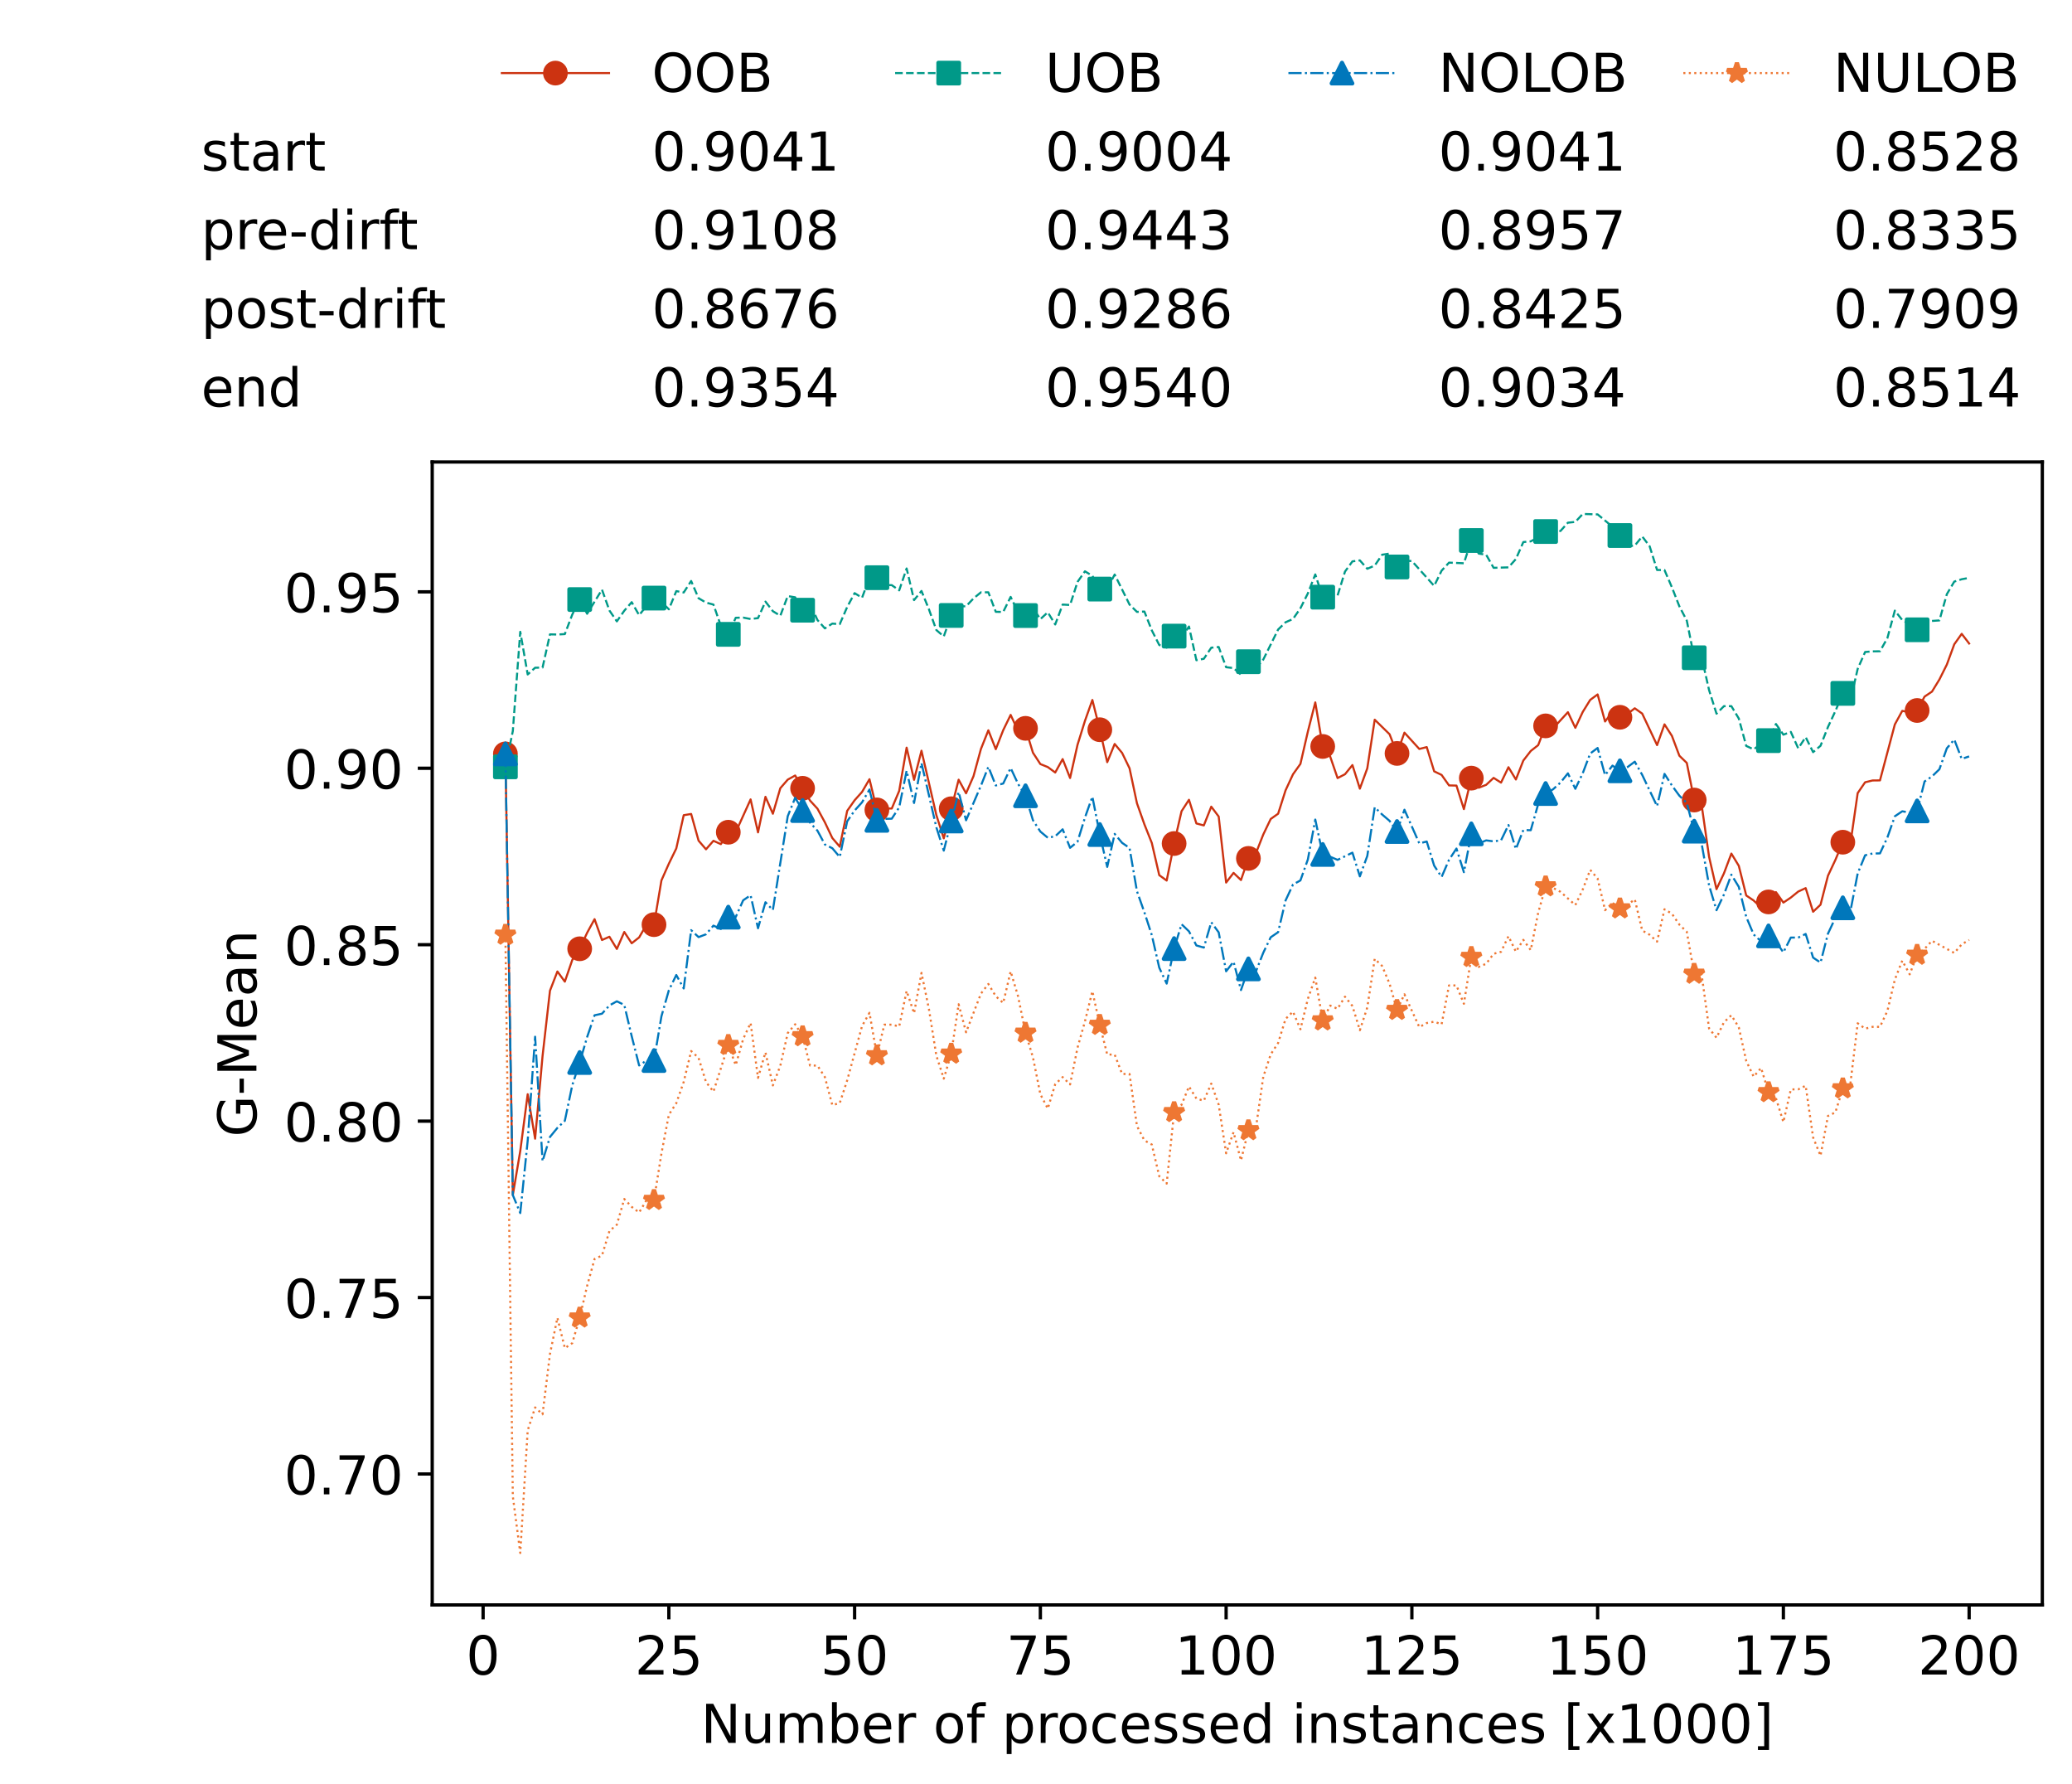 <?xml version="1.0" encoding="utf-8" standalone="no"?>
<!DOCTYPE svg PUBLIC "-//W3C//DTD SVG 1.1//EN"
  "http://www.w3.org/Graphics/SVG/1.1/DTD/svg11.dtd">
<!-- Created with matplotlib (https://matplotlib.org/) -->
<svg height="432.615pt" version="1.1" viewBox="0 0 502.65 432.615" width="502.65pt" xmlns="http://www.w3.org/2000/svg" xmlns:xlink="http://www.w3.org/1999/xlink">
 <defs>
  <style type="text/css">*{stroke-linecap:butt;stroke-linejoin:round;}</style>
 </defs>
 <g id="figure_1">
  <g id="patch_1">
   <path d="M 0 432.615 
L 502.65 432.615 
L 502.65 0 
L 0 0 
z
" style="fill:#ffffff;"/>
  </g>
  <g id="axes_1">
   <g id="patch_2">
    <path d="M 104.85 389.252 
L 495.45 389.252 
L 495.45 112.052 
L 104.85 112.052 
z
" style="fill:#ffffff;"/>
   </g>
   <g id="matplotlib.axis_1">
    <g id="xtick_1">
     <g id="line2d_1">
      <defs>
       <path d="M 0 0 
L 0 3.5 
" id="m9384c63a21" style="stroke:#000000;stroke-width:0.8;"/>
      </defs>
      <g>
       <use style="stroke:#000000;stroke-width:0.8;" x="117.197" xlink:href="#m9384c63a21" y="389.252"/>
      </g>
     </g>
     <g id="text_1">
      <!-- 0 -->
      <g transform="translate(113.061 406.13)scale(0.13 -0.13)">
       <defs>
        <path d="M 31.781 66.406 
Q 24.172 66.406 20.328 58.906 
Q 16.5 51.422 16.5 36.375 
Q 16.5 21.391 20.328 13.891 
Q 24.172 6.391 31.781 6.391 
Q 39.453 6.391 43.281 13.891 
Q 47.125 21.391 47.125 36.375 
Q 47.125 51.422 43.281 58.906 
Q 39.453 66.406 31.781 66.406 
z
M 31.781 74.219 
Q 44.047 74.219 50.516 64.516 
Q 56.984 54.828 56.984 36.375 
Q 56.984 17.969 50.516 8.266 
Q 44.047 -1.422 31.781 -1.422 
Q 19.531 -1.422 13.062 8.266 
Q 6.594 17.969 6.594 36.375 
Q 6.594 54.828 13.062 64.516 
Q 19.531 74.219 31.781 74.219 
z
" id="DejaVuSans-48"/>
       </defs>
       <use xlink:href="#DejaVuSans-48"/>
      </g>
     </g>
    </g>
    <g id="xtick_2">
     <g id="line2d_2">
      <g>
       <use style="stroke:#000000;stroke-width:0.8;" x="162.259" xlink:href="#m9384c63a21" y="389.252"/>
      </g>
     </g>
     <g id="text_2">
      <!-- 25 -->
      <g transform="translate(153.988 406.13)scale(0.13 -0.13)">
       <defs>
        <path d="M 19.188 8.297 
L 53.609 8.297 
L 53.609 0 
L 7.328 0 
L 7.328 8.297 
Q 12.938 14.109 22.625 23.891 
Q 32.328 33.688 34.812 36.531 
Q 39.547 41.844 41.422 45.531 
Q 43.312 49.219 43.312 52.781 
Q 43.312 58.594 39.234 62.25 
Q 35.156 65.922 28.609 65.922 
Q 23.969 65.922 18.812 64.312 
Q 13.672 62.703 7.812 59.422 
L 7.812 69.391 
Q 13.766 71.781 18.938 73 
Q 24.125 74.219 28.422 74.219 
Q 39.75 74.219 46.484 68.547 
Q 53.219 62.891 53.219 53.422 
Q 53.219 48.922 51.531 44.891 
Q 49.859 40.875 45.406 35.406 
Q 44.188 33.984 37.641 27.219 
Q 31.109 20.453 19.188 8.297 
z
" id="DejaVuSans-50"/>
        <path d="M 10.797 72.906 
L 49.516 72.906 
L 49.516 64.594 
L 19.828 64.594 
L 19.828 46.734 
Q 21.969 47.469 24.109 47.828 
Q 26.266 48.188 28.422 48.188 
Q 40.625 48.188 47.75 41.5 
Q 54.891 34.812 54.891 23.391 
Q 54.891 11.625 47.562 5.094 
Q 40.234 -1.422 26.906 -1.422 
Q 22.312 -1.422 17.547 -0.641 
Q 12.797 0.141 7.719 1.703 
L 7.719 11.625 
Q 12.109 9.234 16.797 8.062 
Q 21.484 6.891 26.703 6.891 
Q 35.156 6.891 40.078 11.328 
Q 45.016 15.766 45.016 23.391 
Q 45.016 31 40.078 35.438 
Q 35.156 39.891 26.703 39.891 
Q 22.75 39.891 18.812 39.016 
Q 14.891 38.141 10.797 36.281 
z
" id="DejaVuSans-53"/>
       </defs>
       <use xlink:href="#DejaVuSans-50"/>
       <use x="63.623" xlink:href="#DejaVuSans-53"/>
      </g>
     </g>
    </g>
    <g id="xtick_3">
     <g id="line2d_3">
      <g>
       <use style="stroke:#000000;stroke-width:0.8;" x="207.322" xlink:href="#m9384c63a21" y="389.252"/>
      </g>
     </g>
     <g id="text_3">
      <!-- 50 -->
      <g transform="translate(199.05 406.13)scale(0.13 -0.13)">
       <use xlink:href="#DejaVuSans-53"/>
       <use x="63.623" xlink:href="#DejaVuSans-48"/>
      </g>
     </g>
    </g>
    <g id="xtick_4">
     <g id="line2d_4">
      <g>
       <use style="stroke:#000000;stroke-width:0.8;" x="252.384" xlink:href="#m9384c63a21" y="389.252"/>
      </g>
     </g>
     <g id="text_4">
      <!-- 75 -->
      <g transform="translate(244.113 406.13)scale(0.13 -0.13)">
       <defs>
        <path d="M 8.203 72.906 
L 55.078 72.906 
L 55.078 68.703 
L 28.609 0 
L 18.312 0 
L 43.219 64.594 
L 8.203 64.594 
z
" id="DejaVuSans-55"/>
       </defs>
       <use xlink:href="#DejaVuSans-55"/>
       <use x="63.623" xlink:href="#DejaVuSans-53"/>
      </g>
     </g>
    </g>
    <g id="xtick_5">
     <g id="line2d_5">
      <g>
       <use style="stroke:#000000;stroke-width:0.8;" x="297.446" xlink:href="#m9384c63a21" y="389.252"/>
      </g>
     </g>
     <g id="text_5">
      <!-- 100 -->
      <g transform="translate(285.039 406.13)scale(0.13 -0.13)">
       <defs>
        <path d="M 12.406 8.297 
L 28.516 8.297 
L 28.516 63.922 
L 10.984 60.406 
L 10.984 69.391 
L 28.422 72.906 
L 38.281 72.906 
L 38.281 8.297 
L 54.391 8.297 
L 54.391 0 
L 12.406 0 
z
" id="DejaVuSans-49"/>
       </defs>
       <use xlink:href="#DejaVuSans-49"/>
       <use x="63.623" xlink:href="#DejaVuSans-48"/>
       <use x="127.246" xlink:href="#DejaVuSans-48"/>
      </g>
     </g>
    </g>
    <g id="xtick_6">
     <g id="line2d_6">
      <g>
       <use style="stroke:#000000;stroke-width:0.8;" x="342.509" xlink:href="#m9384c63a21" y="389.252"/>
      </g>
     </g>
     <g id="text_6">
      <!-- 125 -->
      <g transform="translate(330.102 406.13)scale(0.13 -0.13)">
       <use xlink:href="#DejaVuSans-49"/>
       <use x="63.623" xlink:href="#DejaVuSans-50"/>
       <use x="127.246" xlink:href="#DejaVuSans-53"/>
      </g>
     </g>
    </g>
    <g id="xtick_7">
     <g id="line2d_7">
      <g>
       <use style="stroke:#000000;stroke-width:0.8;" x="387.571" xlink:href="#m9384c63a21" y="389.252"/>
      </g>
     </g>
     <g id="text_7">
      <!-- 150 -->
      <g transform="translate(375.164 406.13)scale(0.13 -0.13)">
       <use xlink:href="#DejaVuSans-49"/>
       <use x="63.623" xlink:href="#DejaVuSans-53"/>
       <use x="127.246" xlink:href="#DejaVuSans-48"/>
      </g>
     </g>
    </g>
    <g id="xtick_8">
     <g id="line2d_8">
      <g>
       <use style="stroke:#000000;stroke-width:0.8;" x="432.633" xlink:href="#m9384c63a21" y="389.252"/>
      </g>
     </g>
     <g id="text_8">
      <!-- 175 -->
      <g transform="translate(420.226 406.13)scale(0.13 -0.13)">
       <use xlink:href="#DejaVuSans-49"/>
       <use x="63.623" xlink:href="#DejaVuSans-55"/>
       <use x="127.246" xlink:href="#DejaVuSans-53"/>
      </g>
     </g>
    </g>
    <g id="xtick_9">
     <g id="line2d_9">
      <g>
       <use style="stroke:#000000;stroke-width:0.8;" x="477.695" xlink:href="#m9384c63a21" y="389.252"/>
      </g>
     </g>
     <g id="text_9">
      <!-- 200 -->
      <g transform="translate(465.289 406.13)scale(0.13 -0.13)">
       <use xlink:href="#DejaVuSans-50"/>
       <use x="63.623" xlink:href="#DejaVuSans-48"/>
       <use x="127.246" xlink:href="#DejaVuSans-48"/>
      </g>
     </g>
    </g>
    <g id="text_10">
     <!-- Number of processed instances [x1000] -->
     <g transform="translate(170.025 422.711)scale(0.13 -0.13)">
      <defs>
       <path d="M 9.812 72.906 
L 23.094 72.906 
L 55.422 11.922 
L 55.422 72.906 
L 64.984 72.906 
L 64.984 0 
L 51.703 0 
L 19.391 60.984 
L 19.391 0 
L 9.812 0 
z
" id="DejaVuSans-78"/>
       <path d="M 8.5 21.578 
L 8.5 54.688 
L 17.484 54.688 
L 17.484 21.922 
Q 17.484 14.156 20.5 10.266 
Q 23.531 6.391 29.594 6.391 
Q 36.859 6.391 41.078 11.031 
Q 45.312 15.672 45.312 23.688 
L 45.312 54.688 
L 54.297 54.688 
L 54.297 0 
L 45.312 0 
L 45.312 8.406 
Q 42.047 3.422 37.719 1 
Q 33.406 -1.422 27.688 -1.422 
Q 18.266 -1.422 13.375 4.438 
Q 8.5 10.297 8.5 21.578 
z
M 31.109 56 
z
" id="DejaVuSans-117"/>
       <path d="M 52 44.188 
Q 55.375 50.25 60.062 53.125 
Q 64.75 56 71.094 56 
Q 79.641 56 84.281 50.016 
Q 88.922 44.047 88.922 33.016 
L 88.922 0 
L 79.891 0 
L 79.891 32.719 
Q 79.891 40.578 77.094 44.375 
Q 74.312 48.188 68.609 48.188 
Q 61.625 48.188 57.562 43.547 
Q 53.516 38.922 53.516 30.906 
L 53.516 0 
L 44.484 0 
L 44.484 32.719 
Q 44.484 40.625 41.703 44.406 
Q 38.922 48.188 33.109 48.188 
Q 26.219 48.188 22.156 43.531 
Q 18.109 38.875 18.109 30.906 
L 18.109 0 
L 9.078 0 
L 9.078 54.688 
L 18.109 54.688 
L 18.109 46.188 
Q 21.188 51.219 25.484 53.609 
Q 29.781 56 35.688 56 
Q 41.656 56 45.828 52.969 
Q 50 49.953 52 44.188 
z
" id="DejaVuSans-109"/>
       <path d="M 48.688 27.297 
Q 48.688 37.203 44.609 42.844 
Q 40.531 48.484 33.406 48.484 
Q 26.266 48.484 22.188 42.844 
Q 18.109 37.203 18.109 27.297 
Q 18.109 17.391 22.188 11.75 
Q 26.266 6.109 33.406 6.109 
Q 40.531 6.109 44.609 11.75 
Q 48.688 17.391 48.688 27.297 
z
M 18.109 46.391 
Q 20.953 51.266 25.266 53.625 
Q 29.594 56 35.594 56 
Q 45.562 56 51.781 48.094 
Q 58.016 40.188 58.016 27.297 
Q 58.016 14.406 51.781 6.484 
Q 45.562 -1.422 35.594 -1.422 
Q 29.594 -1.422 25.266 0.953 
Q 20.953 3.328 18.109 8.203 
L 18.109 0 
L 9.078 0 
L 9.078 75.984 
L 18.109 75.984 
z
" id="DejaVuSans-98"/>
       <path d="M 56.203 29.594 
L 56.203 25.203 
L 14.891 25.203 
Q 15.484 15.922 20.484 11.062 
Q 25.484 6.203 34.422 6.203 
Q 39.594 6.203 44.453 7.469 
Q 49.312 8.734 54.109 11.281 
L 54.109 2.781 
Q 49.266 0.734 44.188 -0.344 
Q 39.109 -1.422 33.891 -1.422 
Q 20.797 -1.422 13.156 6.188 
Q 5.516 13.812 5.516 26.812 
Q 5.516 40.234 12.766 48.109 
Q 20.016 56 32.328 56 
Q 43.359 56 49.781 48.891 
Q 56.203 41.797 56.203 29.594 
z
M 47.219 32.234 
Q 47.125 39.594 43.094 43.984 
Q 39.062 48.391 32.422 48.391 
Q 24.906 48.391 20.391 44.141 
Q 15.875 39.891 15.188 32.172 
z
" id="DejaVuSans-101"/>
       <path d="M 41.109 46.297 
Q 39.594 47.172 37.812 47.578 
Q 36.031 48 33.891 48 
Q 26.266 48 22.188 43.047 
Q 18.109 38.094 18.109 28.812 
L 18.109 0 
L 9.078 0 
L 9.078 54.688 
L 18.109 54.688 
L 18.109 46.188 
Q 20.953 51.172 25.484 53.578 
Q 30.031 56 36.531 56 
Q 37.453 56 38.578 55.875 
Q 39.703 55.766 41.062 55.516 
z
" id="DejaVuSans-114"/>
       <path id="DejaVuSans-32"/>
       <path d="M 30.609 48.391 
Q 23.391 48.391 19.188 42.75 
Q 14.984 37.109 14.984 27.297 
Q 14.984 17.484 19.156 11.844 
Q 23.344 6.203 30.609 6.203 
Q 37.797 6.203 41.984 11.859 
Q 46.188 17.531 46.188 27.297 
Q 46.188 37.016 41.984 42.703 
Q 37.797 48.391 30.609 48.391 
z
M 30.609 56 
Q 42.328 56 49.016 48.375 
Q 55.719 40.766 55.719 27.297 
Q 55.719 13.875 49.016 6.219 
Q 42.328 -1.422 30.609 -1.422 
Q 18.844 -1.422 12.172 6.219 
Q 5.516 13.875 5.516 27.297 
Q 5.516 40.766 12.172 48.375 
Q 18.844 56 30.609 56 
z
" id="DejaVuSans-111"/>
       <path d="M 37.109 75.984 
L 37.109 68.5 
L 28.516 68.5 
Q 23.688 68.5 21.797 66.547 
Q 19.922 64.594 19.922 59.516 
L 19.922 54.688 
L 34.719 54.688 
L 34.719 47.703 
L 19.922 47.703 
L 19.922 0 
L 10.891 0 
L 10.891 47.703 
L 2.297 47.703 
L 2.297 54.688 
L 10.891 54.688 
L 10.891 58.5 
Q 10.891 67.625 15.141 71.797 
Q 19.391 75.984 28.609 75.984 
z
" id="DejaVuSans-102"/>
       <path d="M 18.109 8.203 
L 18.109 -20.797 
L 9.078 -20.797 
L 9.078 54.688 
L 18.109 54.688 
L 18.109 46.391 
Q 20.953 51.266 25.266 53.625 
Q 29.594 56 35.594 56 
Q 45.562 56 51.781 48.094 
Q 58.016 40.188 58.016 27.297 
Q 58.016 14.406 51.781 6.484 
Q 45.562 -1.422 35.594 -1.422 
Q 29.594 -1.422 25.266 0.953 
Q 20.953 3.328 18.109 8.203 
z
M 48.688 27.297 
Q 48.688 37.203 44.609 42.844 
Q 40.531 48.484 33.406 48.484 
Q 26.266 48.484 22.188 42.844 
Q 18.109 37.203 18.109 27.297 
Q 18.109 17.391 22.188 11.75 
Q 26.266 6.109 33.406 6.109 
Q 40.531 6.109 44.609 11.75 
Q 48.688 17.391 48.688 27.297 
z
" id="DejaVuSans-112"/>
       <path d="M 48.781 52.594 
L 48.781 44.188 
Q 44.969 46.297 41.141 47.344 
Q 37.312 48.391 33.406 48.391 
Q 24.656 48.391 19.812 42.844 
Q 14.984 37.312 14.984 27.297 
Q 14.984 17.281 19.812 11.734 
Q 24.656 6.203 33.406 6.203 
Q 37.312 6.203 41.141 7.25 
Q 44.969 8.297 48.781 10.406 
L 48.781 2.094 
Q 45.016 0.344 40.984 -0.531 
Q 36.969 -1.422 32.422 -1.422 
Q 20.062 -1.422 12.781 6.344 
Q 5.516 14.109 5.516 27.297 
Q 5.516 40.672 12.859 48.328 
Q 20.219 56 33.016 56 
Q 37.156 56 41.109 55.141 
Q 45.062 54.297 48.781 52.594 
z
" id="DejaVuSans-99"/>
       <path d="M 44.281 53.078 
L 44.281 44.578 
Q 40.484 46.531 36.375 47.5 
Q 32.281 48.484 27.875 48.484 
Q 21.188 48.484 17.844 46.438 
Q 14.5 44.391 14.5 40.281 
Q 14.5 37.156 16.891 35.375 
Q 19.281 33.594 26.516 31.984 
L 29.594 31.297 
Q 39.156 29.25 43.188 25.516 
Q 47.219 21.781 47.219 15.094 
Q 47.219 7.469 41.188 3.016 
Q 35.156 -1.422 24.609 -1.422 
Q 20.219 -1.422 15.453 -0.562 
Q 10.688 0.297 5.422 2 
L 5.422 11.281 
Q 10.406 8.688 15.234 7.391 
Q 20.062 6.109 24.812 6.109 
Q 31.156 6.109 34.562 8.281 
Q 37.984 10.453 37.984 14.406 
Q 37.984 18.062 35.516 20.016 
Q 33.062 21.969 24.703 23.781 
L 21.578 24.516 
Q 13.234 26.266 9.516 29.906 
Q 5.812 33.547 5.812 39.891 
Q 5.812 47.609 11.281 51.797 
Q 16.75 56 26.812 56 
Q 31.781 56 36.172 55.266 
Q 40.578 54.547 44.281 53.078 
z
" id="DejaVuSans-115"/>
       <path d="M 45.406 46.391 
L 45.406 75.984 
L 54.391 75.984 
L 54.391 0 
L 45.406 0 
L 45.406 8.203 
Q 42.578 3.328 38.25 0.953 
Q 33.938 -1.422 27.875 -1.422 
Q 17.969 -1.422 11.734 6.484 
Q 5.516 14.406 5.516 27.297 
Q 5.516 40.188 11.734 48.094 
Q 17.969 56 27.875 56 
Q 33.938 56 38.25 53.625 
Q 42.578 51.266 45.406 46.391 
z
M 14.797 27.297 
Q 14.797 17.391 18.875 11.75 
Q 22.953 6.109 30.078 6.109 
Q 37.203 6.109 41.297 11.75 
Q 45.406 17.391 45.406 27.297 
Q 45.406 37.203 41.297 42.844 
Q 37.203 48.484 30.078 48.484 
Q 22.953 48.484 18.875 42.844 
Q 14.797 37.203 14.797 27.297 
z
" id="DejaVuSans-100"/>
       <path d="M 9.422 54.688 
L 18.406 54.688 
L 18.406 0 
L 9.422 0 
z
M 9.422 75.984 
L 18.406 75.984 
L 18.406 64.594 
L 9.422 64.594 
z
" id="DejaVuSans-105"/>
       <path d="M 54.891 33.016 
L 54.891 0 
L 45.906 0 
L 45.906 32.719 
Q 45.906 40.484 42.875 44.328 
Q 39.844 48.188 33.797 48.188 
Q 26.516 48.188 22.312 43.547 
Q 18.109 38.922 18.109 30.906 
L 18.109 0 
L 9.078 0 
L 9.078 54.688 
L 18.109 54.688 
L 18.109 46.188 
Q 21.344 51.125 25.703 53.562 
Q 30.078 56 35.797 56 
Q 45.219 56 50.047 50.172 
Q 54.891 44.344 54.891 33.016 
z
" id="DejaVuSans-110"/>
       <path d="M 18.312 70.219 
L 18.312 54.688 
L 36.812 54.688 
L 36.812 47.703 
L 18.312 47.703 
L 18.312 18.016 
Q 18.312 11.328 20.141 9.422 
Q 21.969 7.516 27.594 7.516 
L 36.812 7.516 
L 36.812 0 
L 27.594 0 
Q 17.188 0 13.234 3.875 
Q 9.281 7.766 9.281 18.016 
L 9.281 47.703 
L 2.688 47.703 
L 2.688 54.688 
L 9.281 54.688 
L 9.281 70.219 
z
" id="DejaVuSans-116"/>
       <path d="M 34.281 27.484 
Q 23.391 27.484 19.188 25 
Q 14.984 22.516 14.984 16.5 
Q 14.984 11.719 18.141 8.906 
Q 21.297 6.109 26.703 6.109 
Q 34.188 6.109 38.703 11.406 
Q 43.219 16.703 43.219 25.484 
L 43.219 27.484 
z
M 52.203 31.203 
L 52.203 0 
L 43.219 0 
L 43.219 8.297 
Q 40.141 3.328 35.547 0.953 
Q 30.953 -1.422 24.312 -1.422 
Q 15.922 -1.422 10.953 3.297 
Q 6 8.016 6 15.922 
Q 6 25.141 12.172 29.828 
Q 18.359 34.516 30.609 34.516 
L 43.219 34.516 
L 43.219 35.406 
Q 43.219 41.609 39.141 45 
Q 35.062 48.391 27.688 48.391 
Q 23 48.391 18.547 47.266 
Q 14.109 46.141 10.016 43.891 
L 10.016 52.203 
Q 14.938 54.109 19.578 55.047 
Q 24.219 56 28.609 56 
Q 40.484 56 46.344 49.844 
Q 52.203 43.703 52.203 31.203 
z
" id="DejaVuSans-97"/>
       <path d="M 8.594 75.984 
L 29.297 75.984 
L 29.297 69 
L 17.578 69 
L 17.578 -6.203 
L 29.297 -6.203 
L 29.297 -13.188 
L 8.594 -13.188 
z
" id="DejaVuSans-91"/>
       <path d="M 54.891 54.688 
L 35.109 28.078 
L 55.906 0 
L 45.312 0 
L 29.391 21.484 
L 13.484 0 
L 2.875 0 
L 24.125 28.609 
L 4.688 54.688 
L 15.281 54.688 
L 29.781 35.203 
L 44.281 54.688 
z
" id="DejaVuSans-120"/>
       <path d="M 30.422 75.984 
L 30.422 -13.188 
L 9.719 -13.188 
L 9.719 -6.203 
L 21.391 -6.203 
L 21.391 69 
L 9.719 69 
L 9.719 75.984 
z
" id="DejaVuSans-93"/>
      </defs>
      <use xlink:href="#DejaVuSans-78"/>
      <use x="74.805" xlink:href="#DejaVuSans-117"/>
      <use x="138.184" xlink:href="#DejaVuSans-109"/>
      <use x="235.596" xlink:href="#DejaVuSans-98"/>
      <use x="299.072" xlink:href="#DejaVuSans-101"/>
      <use x="360.596" xlink:href="#DejaVuSans-114"/>
      <use x="401.709" xlink:href="#DejaVuSans-32"/>
      <use x="433.496" xlink:href="#DejaVuSans-111"/>
      <use x="494.678" xlink:href="#DejaVuSans-102"/>
      <use x="529.883" xlink:href="#DejaVuSans-32"/>
      <use x="561.67" xlink:href="#DejaVuSans-112"/>
      <use x="625.146" xlink:href="#DejaVuSans-114"/>
      <use x="664.01" xlink:href="#DejaVuSans-111"/>
      <use x="725.191" xlink:href="#DejaVuSans-99"/>
      <use x="780.172" xlink:href="#DejaVuSans-101"/>
      <use x="841.695" xlink:href="#DejaVuSans-115"/>
      <use x="893.795" xlink:href="#DejaVuSans-115"/>
      <use x="945.895" xlink:href="#DejaVuSans-101"/>
      <use x="1007.418" xlink:href="#DejaVuSans-100"/>
      <use x="1070.895" xlink:href="#DejaVuSans-32"/>
      <use x="1102.682" xlink:href="#DejaVuSans-105"/>
      <use x="1130.465" xlink:href="#DejaVuSans-110"/>
      <use x="1193.844" xlink:href="#DejaVuSans-115"/>
      <use x="1245.943" xlink:href="#DejaVuSans-116"/>
      <use x="1285.152" xlink:href="#DejaVuSans-97"/>
      <use x="1346.432" xlink:href="#DejaVuSans-110"/>
      <use x="1409.811" xlink:href="#DejaVuSans-99"/>
      <use x="1464.791" xlink:href="#DejaVuSans-101"/>
      <use x="1526.314" xlink:href="#DejaVuSans-115"/>
      <use x="1578.414" xlink:href="#DejaVuSans-32"/>
      <use x="1610.201" xlink:href="#DejaVuSans-91"/>
      <use x="1649.215" xlink:href="#DejaVuSans-120"/>
      <use x="1708.395" xlink:href="#DejaVuSans-49"/>
      <use x="1772.018" xlink:href="#DejaVuSans-48"/>
      <use x="1835.641" xlink:href="#DejaVuSans-48"/>
      <use x="1899.264" xlink:href="#DejaVuSans-48"/>
      <use x="1962.887" xlink:href="#DejaVuSans-93"/>
     </g>
    </g>
   </g>
   <g id="matplotlib.axis_2">
    <g id="ytick_1">
     <g id="line2d_10">
      <defs>
       <path d="M 0 0 
L -3.5 0 
" id="m1c5ba15964" style="stroke:#000000;stroke-width:0.8;"/>
      </defs>
      <g>
       <use style="stroke:#000000;stroke-width:0.8;" x="104.85" xlink:href="#m1c5ba15964" y="357.489"/>
      </g>
     </g>
     <g id="text_11">
      <!-- 0.70 -->
      <g transform="translate(68.905 362.428)scale(0.13 -0.13)">
       <defs>
        <path d="M 10.688 12.406 
L 21 12.406 
L 21 0 
L 10.688 0 
z
" id="DejaVuSans-46"/>
       </defs>
       <use xlink:href="#DejaVuSans-48"/>
       <use x="63.623" xlink:href="#DejaVuSans-46"/>
       <use x="95.41" xlink:href="#DejaVuSans-55"/>
       <use x="159.033" xlink:href="#DejaVuSans-48"/>
      </g>
     </g>
    </g>
    <g id="ytick_2">
     <g id="line2d_11">
      <g>
       <use style="stroke:#000000;stroke-width:0.8;" x="104.85" xlink:href="#m1c5ba15964" y="314.7"/>
      </g>
     </g>
     <g id="text_12">
      <!-- 0.75 -->
      <g transform="translate(68.905 319.639)scale(0.13 -0.13)">
       <use xlink:href="#DejaVuSans-48"/>
       <use x="63.623" xlink:href="#DejaVuSans-46"/>
       <use x="95.41" xlink:href="#DejaVuSans-55"/>
       <use x="159.033" xlink:href="#DejaVuSans-53"/>
      </g>
     </g>
    </g>
    <g id="ytick_3">
     <g id="line2d_12">
      <g>
       <use style="stroke:#000000;stroke-width:0.8;" x="104.85" xlink:href="#m1c5ba15964" y="271.911"/>
      </g>
     </g>
     <g id="text_13">
      <!-- 0.80 -->
      <g transform="translate(68.905 276.85)scale(0.13 -0.13)">
       <defs>
        <path d="M 31.781 34.625 
Q 24.75 34.625 20.719 30.859 
Q 16.703 27.094 16.703 20.516 
Q 16.703 13.922 20.719 10.156 
Q 24.75 6.391 31.781 6.391 
Q 38.812 6.391 42.859 10.172 
Q 46.922 13.969 46.922 20.516 
Q 46.922 27.094 42.891 30.859 
Q 38.875 34.625 31.781 34.625 
z
M 21.922 38.812 
Q 15.578 40.375 12.031 44.719 
Q 8.5 49.078 8.5 55.328 
Q 8.5 64.062 14.719 69.141 
Q 20.953 74.219 31.781 74.219 
Q 42.672 74.219 48.875 69.141 
Q 55.078 64.062 55.078 55.328 
Q 55.078 49.078 51.531 44.719 
Q 48 40.375 41.703 38.812 
Q 48.828 37.156 52.797 32.312 
Q 56.781 27.484 56.781 20.516 
Q 56.781 9.906 50.312 4.234 
Q 43.844 -1.422 31.781 -1.422 
Q 19.734 -1.422 13.25 4.234 
Q 6.781 9.906 6.781 20.516 
Q 6.781 27.484 10.781 32.312 
Q 14.797 37.156 21.922 38.812 
z
M 18.312 54.391 
Q 18.312 48.734 21.844 45.562 
Q 25.391 42.391 31.781 42.391 
Q 38.141 42.391 41.719 45.562 
Q 45.312 48.734 45.312 54.391 
Q 45.312 60.062 41.719 63.234 
Q 38.141 66.406 31.781 66.406 
Q 25.391 66.406 21.844 63.234 
Q 18.312 60.062 18.312 54.391 
z
" id="DejaVuSans-56"/>
       </defs>
       <use xlink:href="#DejaVuSans-48"/>
       <use x="63.623" xlink:href="#DejaVuSans-46"/>
       <use x="95.41" xlink:href="#DejaVuSans-56"/>
       <use x="159.033" xlink:href="#DejaVuSans-48"/>
      </g>
     </g>
    </g>
    <g id="ytick_4">
     <g id="line2d_13">
      <g>
       <use style="stroke:#000000;stroke-width:0.8;" x="104.85" xlink:href="#m1c5ba15964" y="229.122"/>
      </g>
     </g>
     <g id="text_14">
      <!-- 0.85 -->
      <g transform="translate(68.905 234.061)scale(0.13 -0.13)">
       <use xlink:href="#DejaVuSans-48"/>
       <use x="63.623" xlink:href="#DejaVuSans-46"/>
       <use x="95.41" xlink:href="#DejaVuSans-56"/>
       <use x="159.033" xlink:href="#DejaVuSans-53"/>
      </g>
     </g>
    </g>
    <g id="ytick_5">
     <g id="line2d_14">
      <g>
       <use style="stroke:#000000;stroke-width:0.8;" x="104.85" xlink:href="#m1c5ba15964" y="186.333"/>
      </g>
     </g>
     <g id="text_15">
      <!-- 0.90 -->
      <g transform="translate(68.905 191.272)scale(0.13 -0.13)">
       <defs>
        <path d="M 10.984 1.516 
L 10.984 10.5 
Q 14.703 8.734 18.5 7.812 
Q 22.312 6.891 25.984 6.891 
Q 35.75 6.891 40.891 13.453 
Q 46.047 20.016 46.781 33.406 
Q 43.953 29.203 39.594 26.953 
Q 35.25 24.703 29.984 24.703 
Q 19.047 24.703 12.672 31.312 
Q 6.297 37.938 6.297 49.422 
Q 6.297 60.641 12.938 67.422 
Q 19.578 74.219 30.609 74.219 
Q 43.266 74.219 49.922 64.516 
Q 56.594 54.828 56.594 36.375 
Q 56.594 19.141 48.406 8.859 
Q 40.234 -1.422 26.422 -1.422 
Q 22.703 -1.422 18.891 -0.688 
Q 15.094 0.047 10.984 1.516 
z
M 30.609 32.422 
Q 37.25 32.422 41.125 36.953 
Q 45.016 41.5 45.016 49.422 
Q 45.016 57.281 41.125 61.844 
Q 37.25 66.406 30.609 66.406 
Q 23.969 66.406 20.094 61.844 
Q 16.219 57.281 16.219 49.422 
Q 16.219 41.5 20.094 36.953 
Q 23.969 32.422 30.609 32.422 
z
" id="DejaVuSans-57"/>
       </defs>
       <use xlink:href="#DejaVuSans-48"/>
       <use x="63.623" xlink:href="#DejaVuSans-46"/>
       <use x="95.41" xlink:href="#DejaVuSans-57"/>
       <use x="159.033" xlink:href="#DejaVuSans-48"/>
      </g>
     </g>
    </g>
    <g id="ytick_6">
     <g id="line2d_15">
      <g>
       <use style="stroke:#000000;stroke-width:0.8;" x="104.85" xlink:href="#m1c5ba15964" y="143.544"/>
      </g>
     </g>
     <g id="text_16">
      <!-- 0.95 -->
      <g transform="translate(68.905 148.483)scale(0.13 -0.13)">
       <use xlink:href="#DejaVuSans-48"/>
       <use x="63.623" xlink:href="#DejaVuSans-46"/>
       <use x="95.41" xlink:href="#DejaVuSans-57"/>
       <use x="159.033" xlink:href="#DejaVuSans-53"/>
      </g>
     </g>
    </g>
    <g id="text_17">
     <!-- G-Mean -->
     <g transform="translate(62.201 275.744)rotate(-90)scale(0.13 -0.13)">
      <defs>
       <path d="M 59.516 10.406 
L 59.516 29.984 
L 43.406 29.984 
L 43.406 38.094 
L 69.281 38.094 
L 69.281 6.781 
Q 63.578 2.734 56.688 0.656 
Q 49.812 -1.422 42 -1.422 
Q 24.906 -1.422 15.25 8.562 
Q 5.609 18.562 5.609 36.375 
Q 5.609 54.25 15.25 64.234 
Q 24.906 74.219 42 74.219 
Q 49.125 74.219 55.547 72.453 
Q 61.969 70.703 67.391 67.281 
L 67.391 56.781 
Q 61.922 61.422 55.766 63.766 
Q 49.609 66.109 42.828 66.109 
Q 29.438 66.109 22.719 58.641 
Q 16.016 51.172 16.016 36.375 
Q 16.016 21.625 22.719 14.156 
Q 29.438 6.688 42.828 6.688 
Q 48.047 6.688 52.141 7.594 
Q 56.25 8.5 59.516 10.406 
z
" id="DejaVuSans-71"/>
       <path d="M 4.891 31.391 
L 31.203 31.391 
L 31.203 23.391 
L 4.891 23.391 
z
" id="DejaVuSans-45"/>
       <path d="M 9.812 72.906 
L 24.516 72.906 
L 43.109 23.297 
L 61.812 72.906 
L 76.516 72.906 
L 76.516 0 
L 66.891 0 
L 66.891 64.016 
L 48.094 14.016 
L 38.188 14.016 
L 19.391 64.016 
L 19.391 0 
L 9.812 0 
z
" id="DejaVuSans-77"/>
      </defs>
      <use xlink:href="#DejaVuSans-71"/>
      <use x="77.49" xlink:href="#DejaVuSans-45"/>
      <use x="113.574" xlink:href="#DejaVuSans-77"/>
      <use x="199.854" xlink:href="#DejaVuSans-101"/>
      <use x="261.377" xlink:href="#DejaVuSans-97"/>
      <use x="322.656" xlink:href="#DejaVuSans-110"/>
     </g>
    </g>
   </g>
   <g id="line2d_16"/>
   <g id="line2d_17"/>
   <g id="line2d_18"/>
   <g id="line2d_19"/>
   <g id="line2d_20"/>
   <g id="line2d_21">
    <path clip-path="url(#pd6fc30f95a)" d="M 122.605 182.844 
L 124.407 289.852 
L 126.21 279.166 
L 128.012 265.389 
L 129.815 276.175 
L 131.617 256.15 
L 133.419 240.283 
L 135.222 235.617 
L 137.024 238.081 
L 138.827 232.826 
L 140.629 230.11 
L 142.432 226.237 
L 144.234 222.929 
L 146.037 227.981 
L 147.839 227.192 
L 149.642 230.152 
L 151.444 226.04 
L 153.247 228.773 
L 155.049 227.354 
L 156.852 224.238 
L 158.654 224.258 
L 160.457 213.538 
L 162.259 209.473 
L 164.062 205.775 
L 165.864 197.712 
L 167.667 197.416 
L 169.469 203.889 
L 171.272 205.984 
L 173.074 203.921 
L 174.877 204.734 
L 176.679 201.841 
L 178.482 201.841 
L 182.087 193.885 
L 183.889 201.879 
L 185.692 193.254 
L 187.494 197.359 
L 189.297 191.164 
L 191.099 189.086 
L 192.902 188.088 
L 196.507 194.163 
L 198.309 196.127 
L 200.112 199.448 
L 201.914 203.246 
L 203.717 205.354 
L 205.519 196.664 
L 207.322 194.093 
L 209.124 192.072 
L 210.927 188.987 
L 212.729 196.432 
L 214.532 196.096 
L 216.334 196.096 
L 218.137 191.819 
L 219.939 181.329 
L 221.742 189.134 
L 223.544 182.076 
L 227.149 197.674 
L 228.952 203.327 
L 232.557 189.108 
L 234.359 192.403 
L 236.162 188.254 
L 237.964 181.657 
L 239.767 177.125 
L 241.569 181.7 
L 243.372 177.089 
L 245.174 173.386 
L 246.976 177.264 
L 248.779 176.649 
L 250.581 182.553 
L 252.384 185.314 
L 254.186 186.038 
L 255.989 187.358 
L 257.791 184.103 
L 259.594 188.695 
L 261.396 180.648 
L 263.199 174.836 
L 265.001 169.77 
L 266.804 176.985 
L 268.606 184.851 
L 270.409 180.438 
L 272.211 182.605 
L 274.014 186.327 
L 275.816 194.817 
L 277.619 199.92 
L 279.421 204.454 
L 281.224 212.259 
L 283.026 213.566 
L 284.829 204.584 
L 286.631 196.756 
L 288.434 193.974 
L 290.236 199.715 
L 292.039 200.192 
L 293.841 195.642 
L 295.644 198.036 
L 297.446 214.051 
L 299.249 211.707 
L 301.051 213.44 
L 302.854 208.193 
L 304.656 206.986 
L 306.459 202.396 
L 308.261 198.632 
L 310.064 197.353 
L 311.866 191.684 
L 313.669 187.795 
L 315.471 185.272 
L 317.274 177.445 
L 319.076 170.358 
L 320.879 181.039 
L 322.681 183.453 
L 324.484 188.711 
L 326.286 187.779 
L 328.089 185.552 
L 329.891 191.276 
L 331.694 186.343 
L 333.496 174.55 
L 337.101 178.082 
L 338.904 182.733 
L 340.706 177.692 
L 344.311 181.65 
L 346.114 181.195 
L 347.916 187.072 
L 349.719 187.946 
L 351.521 190.489 
L 353.324 190.532 
L 355.126 196.237 
L 356.928 188.725 
L 358.731 191.053 
L 360.533 190.348 
L 362.336 188.66 
L 364.138 189.813 
L 365.941 186.077 
L 367.743 189.056 
L 369.546 184.459 
L 371.348 182.14 
L 373.151 180.722 
L 374.953 176.051 
L 376.756 176.668 
L 380.361 172.732 
L 382.163 176.524 
L 383.966 172.663 
L 385.768 169.748 
L 387.571 168.427 
L 389.373 174.985 
L 391.176 172.644 
L 392.978 173.966 
L 394.781 173.166 
L 396.583 171.785 
L 398.386 173.074 
L 401.991 180.715 
L 403.793 175.684 
L 405.596 178.481 
L 407.398 183.288 
L 409.201 185.033 
L 411.003 194.034 
L 412.806 195.246 
L 414.608 207.811 
L 416.411 215.651 
L 418.213 211.818 
L 420.016 207.024 
L 421.818 209.993 
L 423.621 217.182 
L 425.423 218.408 
L 427.226 220.07 
L 429.028 218.748 
L 430.831 216.37 
L 432.633 218.909 
L 434.436 217.693 
L 436.238 216.232 
L 438.041 215.4 
L 439.843 221.13 
L 441.646 219.417 
L 443.448 212.395 
L 445.251 208.555 
L 447.053 204.261 
L 448.856 204.897 
L 450.658 192.353 
L 452.461 189.727 
L 454.263 189.293 
L 456.066 189.271 
L 459.671 175.704 
L 461.473 172.41 
L 463.276 172.747 
L 465.078 172.317 
L 466.881 168.954 
L 468.683 167.739 
L 470.485 164.797 
L 472.288 161.179 
L 474.09 156.263 
L 475.893 153.726 
L 477.695 156.07 
L 477.695 156.07 
" style="fill:none;stroke:#cc3311;stroke-linecap:square;stroke-width:0.5;"/>
    <defs>
     <path d="M 0 2.5 
C 0.663 2.5 1.299 2.237 1.768 1.768 
C 2.237 1.299 2.5 0.663 2.5 0 
C 2.5 -0.663 2.237 -1.299 1.768 -1.768 
C 1.299 -2.237 0.663 -2.5 0 -2.5 
C -0.663 -2.5 -1.299 -2.237 -1.768 -1.768 
C -2.237 -1.299 -2.5 -0.663 -2.5 0 
C -2.5 0.663 -2.237 1.299 -1.768 1.768 
C -1.299 2.237 -0.663 2.5 0 2.5 
z
" id="mf31211ae29" style="stroke:#cc3311;"/>
    </defs>
    <g clip-path="url(#pd6fc30f95a)">
     <use style="fill:#cc3311;stroke:#cc3311;" x="122.605" xlink:href="#mf31211ae29" y="182.844"/>
     <use style="fill:#cc3311;stroke:#cc3311;" x="140.629" xlink:href="#mf31211ae29" y="230.11"/>
     <use style="fill:#cc3311;stroke:#cc3311;" x="158.654" xlink:href="#mf31211ae29" y="224.258"/>
     <use style="fill:#cc3311;stroke:#cc3311;" x="176.679" xlink:href="#mf31211ae29" y="201.841"/>
     <use style="fill:#cc3311;stroke:#cc3311;" x="194.704" xlink:href="#mf31211ae29" y="191.186"/>
     <use style="fill:#cc3311;stroke:#cc3311;" x="212.729" xlink:href="#mf31211ae29" y="196.432"/>
     <use style="fill:#cc3311;stroke:#cc3311;" x="230.754" xlink:href="#mf31211ae29" y="196.148"/>
     <use style="fill:#cc3311;stroke:#cc3311;" x="248.779" xlink:href="#mf31211ae29" y="176.649"/>
     <use style="fill:#cc3311;stroke:#cc3311;" x="266.804" xlink:href="#mf31211ae29" y="176.985"/>
     <use style="fill:#cc3311;stroke:#cc3311;" x="284.829" xlink:href="#mf31211ae29" y="204.584"/>
     <use style="fill:#cc3311;stroke:#cc3311;" x="302.854" xlink:href="#mf31211ae29" y="208.193"/>
     <use style="fill:#cc3311;stroke:#cc3311;" x="320.879" xlink:href="#mf31211ae29" y="181.039"/>
     <use style="fill:#cc3311;stroke:#cc3311;" x="338.904" xlink:href="#mf31211ae29" y="182.733"/>
     <use style="fill:#cc3311;stroke:#cc3311;" x="356.928" xlink:href="#mf31211ae29" y="188.725"/>
     <use style="fill:#cc3311;stroke:#cc3311;" x="374.953" xlink:href="#mf31211ae29" y="176.051"/>
     <use style="fill:#cc3311;stroke:#cc3311;" x="392.978" xlink:href="#mf31211ae29" y="173.966"/>
     <use style="fill:#cc3311;stroke:#cc3311;" x="411.003" xlink:href="#mf31211ae29" y="194.034"/>
     <use style="fill:#cc3311;stroke:#cc3311;" x="429.028" xlink:href="#mf31211ae29" y="218.748"/>
     <use style="fill:#cc3311;stroke:#cc3311;" x="447.053" xlink:href="#mf31211ae29" y="204.261"/>
     <use style="fill:#cc3311;stroke:#cc3311;" x="465.078" xlink:href="#mf31211ae29" y="172.317"/>
    </g>
   </g>
   <g id="line2d_22"/>
   <g id="line2d_23"/>
   <g id="line2d_24"/>
   <g id="line2d_25"/>
   <g id="line2d_26">
    <path clip-path="url(#pd6fc30f95a)" d="M 122.605 185.983 
L 124.407 177.31 
L 126.21 153.239 
L 128.012 163.581 
L 129.815 161.948 
L 131.617 161.906 
L 133.419 153.851 
L 135.222 153.893 
L 137.024 153.789 
L 138.827 149.053 
L 140.629 145.412 
L 142.432 148.858 
L 146.037 143.01 
L 147.839 148.061 
L 149.642 150.702 
L 151.444 148.123 
L 153.247 146.047 
L 155.049 149.203 
L 156.852 146.933 
L 158.654 145.056 
L 160.457 145.963 
L 162.259 147.776 
L 164.062 143.365 
L 165.864 143.699 
L 167.667 140.912 
L 169.469 145.092 
L 171.272 146.15 
L 173.074 146.627 
L 174.877 151.779 
L 176.679 153.85 
L 178.482 149.832 
L 180.284 149.786 
L 182.087 150.132 
L 183.889 149.913 
L 185.692 145.912 
L 187.494 148.236 
L 189.297 149.345 
L 191.099 144.563 
L 192.902 144.867 
L 194.704 147.99 
L 196.507 146.36 
L 198.309 150.38 
L 200.112 152.4 
L 201.914 151.246 
L 203.717 151.377 
L 205.519 147.218 
L 207.322 143.858 
L 209.124 144.975 
L 210.927 140.129 
L 212.729 140.108 
L 214.532 141.918 
L 216.334 141.917 
L 218.137 143.184 
L 219.939 137.873 
L 221.742 145.547 
L 223.544 143.33 
L 225.347 147.773 
L 227.149 152.805 
L 228.952 154.357 
L 230.754 149.263 
L 232.557 147.047 
L 234.359 147.049 
L 236.162 145.14 
L 237.964 143.66 
L 239.767 143.66 
L 241.569 148.387 
L 243.372 148.41 
L 245.174 144.769 
L 246.976 148.466 
L 248.779 149.294 
L 250.581 147.483 
L 252.384 150.16 
L 254.186 148.504 
L 255.989 151.454 
L 257.791 146.623 
L 259.594 146.73 
L 261.396 141.134 
L 263.199 138.56 
L 265.001 139.66 
L 266.804 142.874 
L 268.606 142.767 
L 270.409 139.344 
L 274.014 146.625 
L 275.816 148.401 
L 277.619 148.319 
L 279.421 152.89 
L 281.224 156.431 
L 283.026 157.07 
L 284.829 154.279 
L 286.631 154.544 
L 288.434 151.953 
L 290.236 160.12 
L 292.039 159.78 
L 293.841 157.091 
L 295.644 156.919 
L 297.446 161.821 
L 299.249 162.031 
L 301.051 163.633 
L 302.854 160.483 
L 304.656 162.113 
L 306.459 159.962 
L 310.064 152.679 
L 311.866 150.923 
L 313.669 150.125 
L 315.471 147.527 
L 317.274 143.92 
L 319.076 139.318 
L 320.879 144.834 
L 324.484 144.424 
L 326.286 138.628 
L 328.089 136.151 
L 329.891 135.91 
L 331.694 137.948 
L 333.496 137.167 
L 335.299 134.537 
L 337.101 134.266 
L 338.904 137.508 
L 340.706 136.033 
L 342.509 136.056 
L 347.916 142.1 
L 349.719 138.409 
L 351.521 136.457 
L 355.126 136.611 
L 356.928 131.093 
L 358.731 134.263 
L 360.533 134.543 
L 362.336 137.714 
L 365.941 137.604 
L 367.743 135.587 
L 369.546 131.468 
L 371.348 131.296 
L 373.151 130.334 
L 374.953 128.915 
L 376.756 128.913 
L 378.558 128.781 
L 380.361 126.769 
L 382.163 126.581 
L 383.966 124.652 
L 387.571 124.759 
L 391.176 127.752 
L 392.978 129.883 
L 394.781 132.477 
L 396.583 132.325 
L 398.386 130.102 
L 400.188 132.481 
L 401.991 138.237 
L 403.793 138.26 
L 405.596 142.454 
L 407.398 147.052 
L 409.201 150.512 
L 411.003 159.527 
L 412.806 159.419 
L 414.608 167.381 
L 416.411 173.093 
L 418.213 171.27 
L 420.016 171.267 
L 421.818 174.264 
L 423.621 180.911 
L 425.423 181.748 
L 427.226 180.406 
L 429.028 179.627 
L 430.831 175.592 
L 432.633 178.185 
L 434.436 177.513 
L 436.238 181.497 
L 438.041 178.788 
L 439.843 182.422 
L 441.646 180.878 
L 443.448 176.321 
L 445.251 172.452 
L 447.053 168.166 
L 448.856 170.055 
L 450.658 162.224 
L 452.461 158.131 
L 454.263 157.98 
L 456.066 157.958 
L 457.868 154.745 
L 459.671 148.096 
L 461.473 150.377 
L 463.276 151.407 
L 465.078 152.746 
L 466.881 151.103 
L 468.683 150.601 
L 470.485 150.472 
L 472.288 144.105 
L 474.09 141.057 
L 475.893 140.485 
L 477.695 140.152 
L 477.695 140.152 
" style="fill:none;stroke:#009988;stroke-dasharray:1.85,0.8;stroke-dashoffset:0;stroke-width:0.5;"/>
    <defs>
     <path d="M -2.5 2.5 
L 2.5 2.5 
L 2.5 -2.5 
L -2.5 -2.5 
z
" id="m48e1ccac9c" style="stroke:#009988;stroke-linejoin:miter;"/>
    </defs>
    <g clip-path="url(#pd6fc30f95a)">
     <use style="fill:#009988;stroke:#009988;stroke-linejoin:miter;" x="122.605" xlink:href="#m48e1ccac9c" y="185.983"/>
     <use style="fill:#009988;stroke:#009988;stroke-linejoin:miter;" x="140.629" xlink:href="#m48e1ccac9c" y="145.412"/>
     <use style="fill:#009988;stroke:#009988;stroke-linejoin:miter;" x="158.654" xlink:href="#m48e1ccac9c" y="145.056"/>
     <use style="fill:#009988;stroke:#009988;stroke-linejoin:miter;" x="176.679" xlink:href="#m48e1ccac9c" y="153.85"/>
     <use style="fill:#009988;stroke:#009988;stroke-linejoin:miter;" x="194.704" xlink:href="#m48e1ccac9c" y="147.99"/>
     <use style="fill:#009988;stroke:#009988;stroke-linejoin:miter;" x="212.729" xlink:href="#m48e1ccac9c" y="140.108"/>
     <use style="fill:#009988;stroke:#009988;stroke-linejoin:miter;" x="230.754" xlink:href="#m48e1ccac9c" y="149.263"/>
     <use style="fill:#009988;stroke:#009988;stroke-linejoin:miter;" x="248.779" xlink:href="#m48e1ccac9c" y="149.294"/>
     <use style="fill:#009988;stroke:#009988;stroke-linejoin:miter;" x="266.804" xlink:href="#m48e1ccac9c" y="142.874"/>
     <use style="fill:#009988;stroke:#009988;stroke-linejoin:miter;" x="284.829" xlink:href="#m48e1ccac9c" y="154.279"/>
     <use style="fill:#009988;stroke:#009988;stroke-linejoin:miter;" x="302.854" xlink:href="#m48e1ccac9c" y="160.483"/>
     <use style="fill:#009988;stroke:#009988;stroke-linejoin:miter;" x="320.879" xlink:href="#m48e1ccac9c" y="144.834"/>
     <use style="fill:#009988;stroke:#009988;stroke-linejoin:miter;" x="338.904" xlink:href="#m48e1ccac9c" y="137.508"/>
     <use style="fill:#009988;stroke:#009988;stroke-linejoin:miter;" x="356.928" xlink:href="#m48e1ccac9c" y="131.093"/>
     <use style="fill:#009988;stroke:#009988;stroke-linejoin:miter;" x="374.953" xlink:href="#m48e1ccac9c" y="128.915"/>
     <use style="fill:#009988;stroke:#009988;stroke-linejoin:miter;" x="392.978" xlink:href="#m48e1ccac9c" y="129.883"/>
     <use style="fill:#009988;stroke:#009988;stroke-linejoin:miter;" x="411.003" xlink:href="#m48e1ccac9c" y="159.527"/>
     <use style="fill:#009988;stroke:#009988;stroke-linejoin:miter;" x="429.028" xlink:href="#m48e1ccac9c" y="179.627"/>
     <use style="fill:#009988;stroke:#009988;stroke-linejoin:miter;" x="447.053" xlink:href="#m48e1ccac9c" y="168.166"/>
     <use style="fill:#009988;stroke:#009988;stroke-linejoin:miter;" x="465.078" xlink:href="#m48e1ccac9c" y="152.746"/>
    </g>
   </g>
   <g id="line2d_27"/>
   <g id="line2d_28"/>
   <g id="line2d_29"/>
   <g id="line2d_30"/>
   <g id="line2d_31">
    <path clip-path="url(#pd6fc30f95a)" d="M 122.605 182.844 
L 124.407 289.852 
L 126.21 294.209 
L 128.012 276.672 
L 129.815 251.44 
L 131.617 281.613 
L 133.419 275.745 
L 135.222 273.545 
L 137.024 271.834 
L 138.827 263.204 
L 140.629 257.692 
L 142.432 251.52 
L 144.234 246.237 
L 146.037 245.856 
L 147.839 243.851 
L 149.642 242.85 
L 151.444 243.729 
L 153.247 251.324 
L 155.049 258.413 
L 156.852 257.192 
L 158.654 257.212 
L 160.457 246.492 
L 162.259 240.171 
L 164.062 236.473 
L 165.864 239.736 
L 167.667 225.597 
L 169.469 227.281 
L 171.272 226.598 
L 173.074 224.498 
L 174.877 225.312 
L 176.679 222.437 
L 178.482 222.398 
L 180.284 218.358 
L 182.087 217.121 
L 183.889 225.133 
L 185.692 218.823 
L 187.494 220.699 
L 191.099 197.956 
L 192.902 193.49 
L 196.507 199.528 
L 198.309 201.474 
L 200.112 204.814 
L 201.914 205.725 
L 203.717 207.853 
L 205.519 199.202 
L 207.322 196.591 
L 209.124 194.589 
L 210.927 191.482 
L 212.729 198.961 
L 214.532 198.605 
L 216.334 198.562 
L 218.137 195.807 
L 219.939 186.942 
L 221.742 194.751 
L 223.544 185.066 
L 227.149 200.647 
L 228.952 206.303 
L 232.557 192.099 
L 234.359 198.945 
L 237.964 190.561 
L 239.767 185.985 
L 241.569 190.5 
L 243.372 190.03 
L 245.174 186.262 
L 246.976 190.123 
L 248.779 193.007 
L 250.581 198.92 
L 252.384 201.682 
L 254.186 203.184 
L 255.989 202.822 
L 257.791 201.135 
L 259.594 205.629 
L 261.396 204.143 
L 263.199 198.289 
L 265.001 193.221 
L 266.804 202.4 
L 268.606 210.252 
L 270.409 202.249 
L 272.211 204.418 
L 274.014 205.658 
L 275.816 216.151 
L 277.619 221.259 
L 279.421 226.816 
L 281.224 234.686 
L 283.026 238.556 
L 284.829 230.063 
L 286.631 224.149 
L 288.434 225.883 
L 290.236 229.306 
L 292.039 229.821 
L 293.841 223.678 
L 295.644 226.13 
L 297.446 235.572 
L 299.249 233.245 
L 301.051 240.123 
L 302.854 234.985 
L 304.656 235.65 
L 306.459 231.074 
L 308.261 227.328 
L 310.064 226.088 
L 311.866 218.399 
L 313.669 214.525 
L 315.471 213.536 
L 317.274 208.45 
L 319.076 198.771 
L 320.879 207.234 
L 322.681 207.785 
L 324.484 208.547 
L 328.089 206.801 
L 329.891 212.549 
L 331.694 207.592 
L 333.496 195.794 
L 335.299 197.547 
L 337.101 199.089 
L 338.904 201.667 
L 340.706 196.385 
L 344.311 204.553 
L 346.114 204.097 
L 347.916 209.949 
L 349.719 212.695 
L 351.521 208.54 
L 353.324 205.799 
L 355.126 211.532 
L 356.928 202.238 
L 358.731 204.565 
L 360.533 203.822 
L 362.336 204.056 
L 364.138 203.815 
L 365.941 200.098 
L 367.743 205.917 
L 369.546 201.318 
L 371.348 201.357 
L 373.151 195.033 
L 374.953 192.456 
L 376.756 191.438 
L 378.558 189.801 
L 380.361 187.558 
L 382.163 191.315 
L 383.966 187.52 
L 385.768 182.752 
L 387.571 181.408 
L 389.373 187.991 
L 391.176 185.687 
L 392.978 186.951 
L 394.781 186.076 
L 396.583 184.734 
L 398.386 187.937 
L 401.991 195.525 
L 403.793 187.695 
L 405.596 190.512 
L 407.398 192.982 
L 409.201 194.728 
L 411.003 201.587 
L 412.806 204.65 
L 414.608 214.746 
L 416.411 220.755 
L 418.213 216.958 
L 420.016 212.14 
L 421.818 215.091 
L 423.621 222.377 
L 425.423 226.647 
L 427.226 228.309 
L 429.028 226.986 
L 430.831 228.439 
L 432.633 230.977 
L 434.436 227.391 
L 436.238 227.391 
L 438.041 226.521 
L 439.843 232.25 
L 441.646 233.466 
L 443.448 226.44 
L 445.251 222.598 
L 447.053 220.17 
L 448.856 221.208 
L 450.658 211.839 
L 452.461 207.435 
L 454.263 207.001 
L 456.066 206.979 
L 457.868 203.105 
L 459.671 197.981 
L 461.473 196.764 
L 463.276 197.082 
L 465.078 196.672 
L 466.881 189.532 
L 468.683 188.317 
L 470.485 186.569 
L 472.288 181.483 
L 474.09 179.368 
L 475.893 184.06 
L 477.695 183.456 
L 477.695 183.456 
" style="fill:none;stroke:#0077bb;stroke-dasharray:3.2,0.8,0.5,0.8;stroke-dashoffset:0;stroke-width:0.5;"/>
    <defs>
     <path d="M 0 -2.5 
L -2.5 2.5 
L 2.5 2.5 
z
" id="md82b91d3a9" style="stroke:#0077bb;stroke-linejoin:miter;"/>
    </defs>
    <g clip-path="url(#pd6fc30f95a)">
     <use style="fill:#0077bb;stroke:#0077bb;stroke-linejoin:miter;" x="122.605" xlink:href="#md82b91d3a9" y="182.844"/>
     <use style="fill:#0077bb;stroke:#0077bb;stroke-linejoin:miter;" x="140.629" xlink:href="#md82b91d3a9" y="257.692"/>
     <use style="fill:#0077bb;stroke:#0077bb;stroke-linejoin:miter;" x="158.654" xlink:href="#md82b91d3a9" y="257.212"/>
     <use style="fill:#0077bb;stroke:#0077bb;stroke-linejoin:miter;" x="176.679" xlink:href="#md82b91d3a9" y="222.437"/>
     <use style="fill:#0077bb;stroke:#0077bb;stroke-linejoin:miter;" x="194.704" xlink:href="#md82b91d3a9" y="196.588"/>
     <use style="fill:#0077bb;stroke:#0077bb;stroke-linejoin:miter;" x="212.729" xlink:href="#md82b91d3a9" y="198.961"/>
     <use style="fill:#0077bb;stroke:#0077bb;stroke-linejoin:miter;" x="230.754" xlink:href="#md82b91d3a9" y="199.124"/>
     <use style="fill:#0077bb;stroke:#0077bb;stroke-linejoin:miter;" x="248.779" xlink:href="#md82b91d3a9" y="193.007"/>
     <use style="fill:#0077bb;stroke:#0077bb;stroke-linejoin:miter;" x="266.804" xlink:href="#md82b91d3a9" y="202.4"/>
     <use style="fill:#0077bb;stroke:#0077bb;stroke-linejoin:miter;" x="284.829" xlink:href="#md82b91d3a9" y="230.063"/>
     <use style="fill:#0077bb;stroke:#0077bb;stroke-linejoin:miter;" x="302.854" xlink:href="#md82b91d3a9" y="234.985"/>
     <use style="fill:#0077bb;stroke:#0077bb;stroke-linejoin:miter;" x="320.879" xlink:href="#md82b91d3a9" y="207.234"/>
     <use style="fill:#0077bb;stroke:#0077bb;stroke-linejoin:miter;" x="338.904" xlink:href="#md82b91d3a9" y="201.667"/>
     <use style="fill:#0077bb;stroke:#0077bb;stroke-linejoin:miter;" x="356.928" xlink:href="#md82b91d3a9" y="202.238"/>
     <use style="fill:#0077bb;stroke:#0077bb;stroke-linejoin:miter;" x="374.953" xlink:href="#md82b91d3a9" y="192.456"/>
     <use style="fill:#0077bb;stroke:#0077bb;stroke-linejoin:miter;" x="392.978" xlink:href="#md82b91d3a9" y="186.951"/>
     <use style="fill:#0077bb;stroke:#0077bb;stroke-linejoin:miter;" x="411.003" xlink:href="#md82b91d3a9" y="201.587"/>
     <use style="fill:#0077bb;stroke:#0077bb;stroke-linejoin:miter;" x="429.028" xlink:href="#md82b91d3a9" y="226.986"/>
     <use style="fill:#0077bb;stroke:#0077bb;stroke-linejoin:miter;" x="447.053" xlink:href="#md82b91d3a9" y="220.17"/>
     <use style="fill:#0077bb;stroke:#0077bb;stroke-linejoin:miter;" x="465.078" xlink:href="#md82b91d3a9" y="196.672"/>
    </g>
   </g>
   <g id="line2d_32"/>
   <g id="line2d_33"/>
   <g id="line2d_34"/>
   <g id="line2d_35"/>
   <g id="line2d_36">
    <path clip-path="url(#pd6fc30f95a)" d="M 122.605 226.723 
L 124.407 362.912 
L 126.21 376.652 
L 128.012 346.937 
L 129.815 341.349 
L 131.617 343.025 
L 133.419 328.384 
L 135.222 319.604 
L 137.024 326.983 
L 138.827 325.755 
L 140.629 319.577 
L 142.432 311.87 
L 144.234 305.348 
L 146.037 304.513 
L 147.839 298.572 
L 149.642 297.028 
L 151.444 290.797 
L 153.247 292.705 
L 155.049 294.071 
L 156.852 291.05 
L 158.654 291.05 
L 160.457 279.788 
L 162.259 270.351 
L 164.062 267.571 
L 165.864 262.392 
L 167.667 254.912 
L 169.469 256.578 
L 171.272 262.428 
L 173.074 264.764 
L 176.679 253.463 
L 178.482 258.334 
L 180.284 252.017 
L 182.087 248.105 
L 183.889 261.426 
L 185.692 255.218 
L 187.494 263.249 
L 189.297 258.473 
L 191.099 250.552 
L 192.902 248.425 
L 194.704 251.35 
L 196.507 258.435 
L 198.309 258.435 
L 200.112 261.233 
L 201.914 268.033 
L 203.717 267.517 
L 205.519 262.036 
L 209.124 248.85 
L 210.927 245.64 
L 212.729 255.977 
L 214.532 248.518 
L 216.334 248.518 
L 218.137 248.951 
L 219.939 240.34 
L 221.742 245.745 
L 223.544 235.961 
L 225.347 244.714 
L 227.149 256.016 
L 228.952 261.607 
L 230.754 255.579 
L 232.557 243.566 
L 234.359 250.366 
L 237.964 240.99 
L 239.767 238.649 
L 241.569 241.622 
L 243.372 243.252 
L 245.174 235.591 
L 246.976 241.635 
L 248.779 250.497 
L 250.581 256.431 
L 252.384 265.392 
L 254.186 268.871 
L 255.989 262.945 
L 257.791 261.24 
L 259.594 263.013 
L 261.396 254.115 
L 263.199 247.724 
L 265.001 240.4 
L 266.804 248.596 
L 268.606 255.764 
L 270.409 255.764 
L 272.211 260.477 
L 274.014 260.477 
L 275.816 273.087 
L 277.619 276.585 
L 279.421 277.591 
L 281.224 285.269 
L 283.026 287.06 
L 284.829 269.75 
L 286.631 267.958 
L 288.434 263.514 
L 290.236 266.433 
L 292.039 266.968 
L 293.841 262.812 
L 295.644 267.921 
L 297.446 279.707 
L 299.249 274.583 
L 301.051 281.444 
L 302.854 274.139 
L 304.656 273.703 
L 306.459 261.17 
L 308.261 255.73 
L 310.064 252.95 
L 311.866 247.123 
L 313.669 245.348 
L 315.471 249.627 
L 317.274 242.266 
L 319.076 237.105 
L 320.879 247.521 
L 322.681 243.89 
L 324.484 244.653 
L 326.286 241.734 
L 328.089 243.992 
L 329.891 249.87 
L 331.694 244.33 
L 333.496 232.544 
L 335.299 234.297 
L 337.101 238.593 
L 338.904 244.968 
L 340.706 241.152 
L 344.311 249.108 
L 346.114 248.121 
L 347.916 247.798 
L 349.719 248.427 
L 351.521 239.004 
L 353.324 239.004 
L 355.126 243.448 
L 356.928 232.121 
L 358.731 234.508 
L 360.533 233.745 
L 362.336 231.323 
L 364.138 230.852 
L 365.941 227.067 
L 367.743 230.815 
L 369.546 227.945 
L 371.348 230.435 
L 373.151 221.374 
L 374.953 214.999 
L 376.756 215.344 
L 378.558 216.292 
L 382.163 219.512 
L 383.966 215.718 
L 385.768 210.967 
L 387.571 213.075 
L 389.373 220.755 
L 391.176 218.98 
L 392.978 220.343 
L 394.781 219.469 
L 396.583 218.125 
L 398.386 225.68 
L 400.188 226.71 
L 401.991 228.377 
L 403.793 220.525 
L 405.596 221.613 
L 407.398 224.251 
L 409.201 225.997 
L 411.003 236.189 
L 412.806 236.386 
L 414.608 249.431 
L 416.411 251.687 
L 418.213 247.927 
L 420.016 246.241 
L 421.818 249.155 
L 423.621 257.306 
L 425.423 261.126 
L 427.226 259.011 
L 429.028 264.918 
L 430.831 266.353 
L 432.633 272.14 
L 434.436 264.221 
L 436.238 264.203 
L 438.041 263.332 
L 439.843 275.864 
L 441.646 280.308 
L 443.448 270.663 
L 445.251 269.789 
L 447.053 263.993 
L 448.856 263.105 
L 450.658 248.182 
L 452.461 249.48 
L 454.263 249.045 
L 456.066 249.045 
L 457.868 245.167 
L 459.671 237.594 
L 461.473 232.993 
L 463.276 236.308 
L 465.078 231.597 
L 466.881 230.143 
L 468.683 228.171 
L 474.09 231.128 
L 475.893 229.039 
L 477.695 227.965 
L 477.695 227.965 
" style="fill:none;stroke:#ee7733;stroke-dasharray:0.5,0.825;stroke-dashoffset:0;stroke-width:0.5;"/>
    <defs>
     <path d="M 0 -2.5 
L -0.561 -0.773 
L -2.378 -0.773 
L -0.908 0.295 
L -1.469 2.023 
L -0 0.955 
L 1.469 2.023 
L 0.908 0.295 
L 2.378 -0.773 
L 0.561 -0.773 
z
" id="m9ab2b139be" style="stroke:#ee7733;stroke-linejoin:bevel;"/>
    </defs>
    <g clip-path="url(#pd6fc30f95a)">
     <use style="fill:#ee7733;stroke:#ee7733;stroke-linejoin:bevel;" x="122.605" xlink:href="#m9ab2b139be" y="226.723"/>
     <use style="fill:#ee7733;stroke:#ee7733;stroke-linejoin:bevel;" x="140.629" xlink:href="#m9ab2b139be" y="319.577"/>
     <use style="fill:#ee7733;stroke:#ee7733;stroke-linejoin:bevel;" x="158.654" xlink:href="#m9ab2b139be" y="291.05"/>
     <use style="fill:#ee7733;stroke:#ee7733;stroke-linejoin:bevel;" x="176.679" xlink:href="#m9ab2b139be" y="253.463"/>
     <use style="fill:#ee7733;stroke:#ee7733;stroke-linejoin:bevel;" x="194.704" xlink:href="#m9ab2b139be" y="251.35"/>
     <use style="fill:#ee7733;stroke:#ee7733;stroke-linejoin:bevel;" x="212.729" xlink:href="#m9ab2b139be" y="255.977"/>
     <use style="fill:#ee7733;stroke:#ee7733;stroke-linejoin:bevel;" x="230.754" xlink:href="#m9ab2b139be" y="255.579"/>
     <use style="fill:#ee7733;stroke:#ee7733;stroke-linejoin:bevel;" x="248.779" xlink:href="#m9ab2b139be" y="250.497"/>
     <use style="fill:#ee7733;stroke:#ee7733;stroke-linejoin:bevel;" x="266.804" xlink:href="#m9ab2b139be" y="248.596"/>
     <use style="fill:#ee7733;stroke:#ee7733;stroke-linejoin:bevel;" x="284.829" xlink:href="#m9ab2b139be" y="269.75"/>
     <use style="fill:#ee7733;stroke:#ee7733;stroke-linejoin:bevel;" x="302.854" xlink:href="#m9ab2b139be" y="274.139"/>
     <use style="fill:#ee7733;stroke:#ee7733;stroke-linejoin:bevel;" x="320.879" xlink:href="#m9ab2b139be" y="247.521"/>
     <use style="fill:#ee7733;stroke:#ee7733;stroke-linejoin:bevel;" x="338.904" xlink:href="#m9ab2b139be" y="244.968"/>
     <use style="fill:#ee7733;stroke:#ee7733;stroke-linejoin:bevel;" x="356.928" xlink:href="#m9ab2b139be" y="232.121"/>
     <use style="fill:#ee7733;stroke:#ee7733;stroke-linejoin:bevel;" x="374.953" xlink:href="#m9ab2b139be" y="214.999"/>
     <use style="fill:#ee7733;stroke:#ee7733;stroke-linejoin:bevel;" x="392.978" xlink:href="#m9ab2b139be" y="220.343"/>
     <use style="fill:#ee7733;stroke:#ee7733;stroke-linejoin:bevel;" x="411.003" xlink:href="#m9ab2b139be" y="236.189"/>
     <use style="fill:#ee7733;stroke:#ee7733;stroke-linejoin:bevel;" x="429.028" xlink:href="#m9ab2b139be" y="264.918"/>
     <use style="fill:#ee7733;stroke:#ee7733;stroke-linejoin:bevel;" x="447.053" xlink:href="#m9ab2b139be" y="263.993"/>
     <use style="fill:#ee7733;stroke:#ee7733;stroke-linejoin:bevel;" x="465.078" xlink:href="#m9ab2b139be" y="231.597"/>
    </g>
   </g>
   <g id="line2d_37"/>
   <g id="line2d_38"/>
   <g id="line2d_39"/>
   <g id="line2d_40"/>
   <g id="patch_3">
    <path d="M 104.85 389.252 
L 104.85 112.052 
" style="fill:none;stroke:#000000;stroke-linecap:square;stroke-linejoin:miter;stroke-width:0.8;"/>
   </g>
   <g id="patch_4">
    <path d="M 495.45 389.252 
L 495.45 112.052 
" style="fill:none;stroke:#000000;stroke-linecap:square;stroke-linejoin:miter;stroke-width:0.8;"/>
   </g>
   <g id="patch_5">
    <path d="M 104.85 389.252 
L 495.45 389.252 
" style="fill:none;stroke:#000000;stroke-linecap:square;stroke-linejoin:miter;stroke-width:0.8;"/>
   </g>
   <g id="patch_6">
    <path d="M 104.85 112.052 
L 495.45 112.052 
" style="fill:none;stroke:#000000;stroke-linecap:square;stroke-linejoin:miter;stroke-width:0.8;"/>
   </g>
   <g id="legend_1">
    <g id="line2d_41"/>
    <g id="line2d_42"/>
    <g id="text_18">
     <!--   -->
     <g transform="translate(48.8 22.278)scale(0.13 -0.13)">
      <use xlink:href="#DejaVuSans-32"/>
     </g>
    </g>
    <g id="line2d_43"/>
    <g id="line2d_44"/>
    <g id="text_19">
     <!-- start -->
     <g transform="translate(48.8 41.36)scale(0.13 -0.13)">
      <use xlink:href="#DejaVuSans-115"/>
      <use x="52.1" xlink:href="#DejaVuSans-116"/>
      <use x="91.309" xlink:href="#DejaVuSans-97"/>
      <use x="152.588" xlink:href="#DejaVuSans-114"/>
      <use x="193.701" xlink:href="#DejaVuSans-116"/>
     </g>
    </g>
    <g id="line2d_45"/>
    <g id="line2d_46"/>
    <g id="text_20">
     <!-- pre-dirft -->
     <g transform="translate(48.8 60.441)scale(0.13 -0.13)">
      <use xlink:href="#DejaVuSans-112"/>
      <use x="63.477" xlink:href="#DejaVuSans-114"/>
      <use x="102.34" xlink:href="#DejaVuSans-101"/>
      <use x="163.863" xlink:href="#DejaVuSans-45"/>
      <use x="199.947" xlink:href="#DejaVuSans-100"/>
      <use x="263.424" xlink:href="#DejaVuSans-105"/>
      <use x="291.207" xlink:href="#DejaVuSans-114"/>
      <use x="332.32" xlink:href="#DejaVuSans-102"/>
      <use x="365.775" xlink:href="#DejaVuSans-116"/>
     </g>
    </g>
    <g id="line2d_47"/>
    <g id="line2d_48"/>
    <g id="text_21">
     <!-- post-drift -->
     <g transform="translate(48.8 79.523)scale(0.13 -0.13)">
      <use xlink:href="#DejaVuSans-112"/>
      <use x="63.477" xlink:href="#DejaVuSans-111"/>
      <use x="124.658" xlink:href="#DejaVuSans-115"/>
      <use x="176.758" xlink:href="#DejaVuSans-116"/>
      <use x="215.967" xlink:href="#DejaVuSans-45"/>
      <use x="252.051" xlink:href="#DejaVuSans-100"/>
      <use x="315.527" xlink:href="#DejaVuSans-114"/>
      <use x="356.641" xlink:href="#DejaVuSans-105"/>
      <use x="384.424" xlink:href="#DejaVuSans-102"/>
      <use x="417.879" xlink:href="#DejaVuSans-116"/>
     </g>
    </g>
    <g id="line2d_49"/>
    <g id="line2d_50"/>
    <g id="text_22">
     <!-- end -->
     <g transform="translate(48.8 98.604)scale(0.13 -0.13)">
      <use xlink:href="#DejaVuSans-101"/>
      <use x="61.523" xlink:href="#DejaVuSans-110"/>
      <use x="124.902" xlink:href="#DejaVuSans-100"/>
     </g>
    </g>
    <g id="line2d_51">
     <path d="M 121.741 17.728 
L 147.741 17.728 
" style="fill:none;stroke:#cc3311;stroke-linecap:square;stroke-width:0.5;"/>
    </g>
    <g id="line2d_52">
     <g>
      <use style="fill:#cc3311;stroke:#cc3311;" x="134.741" xlink:href="#mf31211ae29" y="17.728"/>
     </g>
    </g>
    <g id="text_23">
     <!-- OOB -->
     <g transform="translate(158.141 22.278)scale(0.13 -0.13)">
      <defs>
       <path d="M 39.406 66.219 
Q 28.656 66.219 22.328 58.203 
Q 16.016 50.203 16.016 36.375 
Q 16.016 22.609 22.328 14.594 
Q 28.656 6.594 39.406 6.594 
Q 50.141 6.594 56.422 14.594 
Q 62.703 22.609 62.703 36.375 
Q 62.703 50.203 56.422 58.203 
Q 50.141 66.219 39.406 66.219 
z
M 39.406 74.219 
Q 54.734 74.219 63.906 63.938 
Q 73.094 53.656 73.094 36.375 
Q 73.094 19.141 63.906 8.859 
Q 54.734 -1.422 39.406 -1.422 
Q 24.031 -1.422 14.812 8.828 
Q 5.609 19.094 5.609 36.375 
Q 5.609 53.656 14.812 63.938 
Q 24.031 74.219 39.406 74.219 
z
" id="DejaVuSans-79"/>
       <path d="M 19.672 34.812 
L 19.672 8.109 
L 35.5 8.109 
Q 43.453 8.109 47.281 11.406 
Q 51.125 14.703 51.125 21.484 
Q 51.125 28.328 47.281 31.562 
Q 43.453 34.812 35.5 34.812 
z
M 19.672 64.797 
L 19.672 42.828 
L 34.281 42.828 
Q 41.5 42.828 45.031 45.531 
Q 48.578 48.25 48.578 53.812 
Q 48.578 59.328 45.031 62.062 
Q 41.5 64.797 34.281 64.797 
z
M 9.812 72.906 
L 35.016 72.906 
Q 46.297 72.906 52.391 68.219 
Q 58.5 63.531 58.5 54.891 
Q 58.5 48.188 55.375 44.234 
Q 52.25 40.281 46.188 39.312 
Q 53.469 37.75 57.5 32.781 
Q 61.531 27.828 61.531 20.406 
Q 61.531 10.641 54.891 5.312 
Q 48.25 0 35.984 0 
L 9.812 0 
z
" id="DejaVuSans-66"/>
      </defs>
      <use xlink:href="#DejaVuSans-79"/>
      <use x="78.711" xlink:href="#DejaVuSans-79"/>
      <use x="157.422" xlink:href="#DejaVuSans-66"/>
     </g>
    </g>
    <g id="line2d_53"/>
    <g id="line2d_54"/>
    <g id="text_24">
     <!-- 0.9041 -->
     <g transform="translate(158.141 41.36)scale(0.13 -0.13)">
      <defs>
       <path d="M 37.797 64.312 
L 12.891 25.391 
L 37.797 25.391 
z
M 35.203 72.906 
L 47.609 72.906 
L 47.609 25.391 
L 58.016 25.391 
L 58.016 17.188 
L 47.609 17.188 
L 47.609 0 
L 37.797 0 
L 37.797 17.188 
L 4.891 17.188 
L 4.891 26.703 
z
" id="DejaVuSans-52"/>
      </defs>
      <use xlink:href="#DejaVuSans-48"/>
      <use x="63.623" xlink:href="#DejaVuSans-46"/>
      <use x="95.41" xlink:href="#DejaVuSans-57"/>
      <use x="159.033" xlink:href="#DejaVuSans-48"/>
      <use x="222.656" xlink:href="#DejaVuSans-52"/>
      <use x="286.279" xlink:href="#DejaVuSans-49"/>
     </g>
    </g>
    <g id="line2d_55"/>
    <g id="line2d_56"/>
    <g id="text_25">
     <!-- 0.9108 -->
     <g transform="translate(158.141 60.441)scale(0.13 -0.13)">
      <use xlink:href="#DejaVuSans-48"/>
      <use x="63.623" xlink:href="#DejaVuSans-46"/>
      <use x="95.41" xlink:href="#DejaVuSans-57"/>
      <use x="159.033" xlink:href="#DejaVuSans-49"/>
      <use x="222.656" xlink:href="#DejaVuSans-48"/>
      <use x="286.279" xlink:href="#DejaVuSans-56"/>
     </g>
    </g>
    <g id="line2d_57"/>
    <g id="line2d_58"/>
    <g id="text_26">
     <!-- 0.8676 -->
     <g transform="translate(158.141 79.523)scale(0.13 -0.13)">
      <defs>
       <path d="M 33.016 40.375 
Q 26.375 40.375 22.484 35.828 
Q 18.609 31.297 18.609 23.391 
Q 18.609 15.531 22.484 10.953 
Q 26.375 6.391 33.016 6.391 
Q 39.656 6.391 43.531 10.953 
Q 47.406 15.531 47.406 23.391 
Q 47.406 31.297 43.531 35.828 
Q 39.656 40.375 33.016 40.375 
z
M 52.594 71.297 
L 52.594 62.312 
Q 48.875 64.062 45.094 64.984 
Q 41.312 65.922 37.594 65.922 
Q 27.828 65.922 22.672 59.328 
Q 17.531 52.734 16.797 39.406 
Q 19.672 43.656 24.016 45.922 
Q 28.375 48.188 33.594 48.188 
Q 44.578 48.188 50.953 41.516 
Q 57.328 34.859 57.328 23.391 
Q 57.328 12.156 50.688 5.359 
Q 44.047 -1.422 33.016 -1.422 
Q 20.359 -1.422 13.672 8.266 
Q 6.984 17.969 6.984 36.375 
Q 6.984 53.656 15.188 63.938 
Q 23.391 74.219 37.203 74.219 
Q 40.922 74.219 44.703 73.484 
Q 48.484 72.75 52.594 71.297 
z
" id="DejaVuSans-54"/>
      </defs>
      <use xlink:href="#DejaVuSans-48"/>
      <use x="63.623" xlink:href="#DejaVuSans-46"/>
      <use x="95.41" xlink:href="#DejaVuSans-56"/>
      <use x="159.033" xlink:href="#DejaVuSans-54"/>
      <use x="222.656" xlink:href="#DejaVuSans-55"/>
      <use x="286.279" xlink:href="#DejaVuSans-54"/>
     </g>
    </g>
    <g id="line2d_59"/>
    <g id="line2d_60"/>
    <g id="text_27">
     <!-- 0.9354 -->
     <g transform="translate(158.141 98.604)scale(0.13 -0.13)">
      <defs>
       <path d="M 40.578 39.312 
Q 47.656 37.797 51.625 33 
Q 55.609 28.219 55.609 21.188 
Q 55.609 10.406 48.188 4.484 
Q 40.766 -1.422 27.094 -1.422 
Q 22.516 -1.422 17.656 -0.516 
Q 12.797 0.391 7.625 2.203 
L 7.625 11.719 
Q 11.719 9.328 16.594 8.109 
Q 21.484 6.891 26.812 6.891 
Q 36.078 6.891 40.938 10.547 
Q 45.797 14.203 45.797 21.188 
Q 45.797 27.641 41.281 31.266 
Q 36.766 34.906 28.719 34.906 
L 20.219 34.906 
L 20.219 43.016 
L 29.109 43.016 
Q 36.375 43.016 40.234 45.922 
Q 44.094 48.828 44.094 54.297 
Q 44.094 59.906 40.109 62.906 
Q 36.141 65.922 28.719 65.922 
Q 24.656 65.922 20.016 65.031 
Q 15.375 64.156 9.812 62.312 
L 9.812 71.094 
Q 15.438 72.656 20.344 73.438 
Q 25.25 74.219 29.594 74.219 
Q 40.828 74.219 47.359 69.109 
Q 53.906 64.016 53.906 55.328 
Q 53.906 49.266 50.438 45.094 
Q 46.969 40.922 40.578 39.312 
z
" id="DejaVuSans-51"/>
      </defs>
      <use xlink:href="#DejaVuSans-48"/>
      <use x="63.623" xlink:href="#DejaVuSans-46"/>
      <use x="95.41" xlink:href="#DejaVuSans-57"/>
      <use x="159.033" xlink:href="#DejaVuSans-51"/>
      <use x="222.656" xlink:href="#DejaVuSans-53"/>
      <use x="286.279" xlink:href="#DejaVuSans-52"/>
     </g>
    </g>
    <g id="line2d_61">
     <path d="M 217.149 17.728 
L 243.149 17.728 
" style="fill:none;stroke:#009988;stroke-dasharray:1.85,0.8;stroke-dashoffset:0;stroke-width:0.5;"/>
    </g>
    <g id="line2d_62">
     <g>
      <use style="fill:#009988;stroke:#009988;stroke-linejoin:miter;" x="230.149" xlink:href="#m48e1ccac9c" y="17.728"/>
     </g>
    </g>
    <g id="text_28">
     <!-- UOB -->
     <g transform="translate(253.549 22.278)scale(0.13 -0.13)">
      <defs>
       <path d="M 8.688 72.906 
L 18.609 72.906 
L 18.609 28.609 
Q 18.609 16.891 22.844 11.734 
Q 27.094 6.594 36.625 6.594 
Q 46.094 6.594 50.344 11.734 
Q 54.594 16.891 54.594 28.609 
L 54.594 72.906 
L 64.5 72.906 
L 64.5 27.391 
Q 64.5 13.141 57.438 5.859 
Q 50.391 -1.422 36.625 -1.422 
Q 22.797 -1.422 15.734 5.859 
Q 8.688 13.141 8.688 27.391 
z
" id="DejaVuSans-85"/>
      </defs>
      <use xlink:href="#DejaVuSans-85"/>
      <use x="73.193" xlink:href="#DejaVuSans-79"/>
      <use x="151.904" xlink:href="#DejaVuSans-66"/>
     </g>
    </g>
    <g id="line2d_63"/>
    <g id="line2d_64"/>
    <g id="text_29">
     <!-- 0.9004 -->
     <g transform="translate(253.549 41.36)scale(0.13 -0.13)">
      <use xlink:href="#DejaVuSans-48"/>
      <use x="63.623" xlink:href="#DejaVuSans-46"/>
      <use x="95.41" xlink:href="#DejaVuSans-57"/>
      <use x="159.033" xlink:href="#DejaVuSans-48"/>
      <use x="222.656" xlink:href="#DejaVuSans-48"/>
      <use x="286.279" xlink:href="#DejaVuSans-52"/>
     </g>
    </g>
    <g id="line2d_65"/>
    <g id="line2d_66"/>
    <g id="text_30">
     <!-- 0.9443 -->
     <g transform="translate(253.549 60.441)scale(0.13 -0.13)">
      <use xlink:href="#DejaVuSans-48"/>
      <use x="63.623" xlink:href="#DejaVuSans-46"/>
      <use x="95.41" xlink:href="#DejaVuSans-57"/>
      <use x="159.033" xlink:href="#DejaVuSans-52"/>
      <use x="222.656" xlink:href="#DejaVuSans-52"/>
      <use x="286.279" xlink:href="#DejaVuSans-51"/>
     </g>
    </g>
    <g id="line2d_67"/>
    <g id="line2d_68"/>
    <g id="text_31">
     <!-- 0.9286 -->
     <g transform="translate(253.549 79.523)scale(0.13 -0.13)">
      <use xlink:href="#DejaVuSans-48"/>
      <use x="63.623" xlink:href="#DejaVuSans-46"/>
      <use x="95.41" xlink:href="#DejaVuSans-57"/>
      <use x="159.033" xlink:href="#DejaVuSans-50"/>
      <use x="222.656" xlink:href="#DejaVuSans-56"/>
      <use x="286.279" xlink:href="#DejaVuSans-54"/>
     </g>
    </g>
    <g id="line2d_69"/>
    <g id="line2d_70"/>
    <g id="text_32">
     <!-- 0.9540 -->
     <g transform="translate(253.549 98.604)scale(0.13 -0.13)">
      <use xlink:href="#DejaVuSans-48"/>
      <use x="63.623" xlink:href="#DejaVuSans-46"/>
      <use x="95.41" xlink:href="#DejaVuSans-57"/>
      <use x="159.033" xlink:href="#DejaVuSans-53"/>
      <use x="222.656" xlink:href="#DejaVuSans-52"/>
      <use x="286.279" xlink:href="#DejaVuSans-48"/>
     </g>
    </g>
    <g id="line2d_71">
     <path d="M 312.558 17.728 
L 338.558 17.728 
" style="fill:none;stroke:#0077bb;stroke-dasharray:3.2,0.8,0.5,0.8;stroke-dashoffset:0;stroke-width:0.5;"/>
    </g>
    <g id="line2d_72">
     <g>
      <use style="fill:#0077bb;stroke:#0077bb;stroke-linejoin:miter;" x="325.558" xlink:href="#md82b91d3a9" y="17.728"/>
     </g>
    </g>
    <g id="text_33">
     <!-- NOLOB -->
     <g transform="translate(348.958 22.278)scale(0.13 -0.13)">
      <defs>
       <path d="M 9.812 72.906 
L 19.672 72.906 
L 19.672 8.297 
L 55.172 8.297 
L 55.172 0 
L 9.812 0 
z
" id="DejaVuSans-76"/>
      </defs>
      <use xlink:href="#DejaVuSans-78"/>
      <use x="74.805" xlink:href="#DejaVuSans-79"/>
      <use x="153.516" xlink:href="#DejaVuSans-76"/>
      <use x="205.604" xlink:href="#DejaVuSans-79"/>
      <use x="284.314" xlink:href="#DejaVuSans-66"/>
     </g>
    </g>
    <g id="line2d_73"/>
    <g id="line2d_74"/>
    <g id="text_34">
     <!-- 0.9041 -->
     <g transform="translate(348.958 41.36)scale(0.13 -0.13)">
      <use xlink:href="#DejaVuSans-48"/>
      <use x="63.623" xlink:href="#DejaVuSans-46"/>
      <use x="95.41" xlink:href="#DejaVuSans-57"/>
      <use x="159.033" xlink:href="#DejaVuSans-48"/>
      <use x="222.656" xlink:href="#DejaVuSans-52"/>
      <use x="286.279" xlink:href="#DejaVuSans-49"/>
     </g>
    </g>
    <g id="line2d_75"/>
    <g id="line2d_76"/>
    <g id="text_35">
     <!-- 0.8957 -->
     <g transform="translate(348.958 60.441)scale(0.13 -0.13)">
      <use xlink:href="#DejaVuSans-48"/>
      <use x="63.623" xlink:href="#DejaVuSans-46"/>
      <use x="95.41" xlink:href="#DejaVuSans-56"/>
      <use x="159.033" xlink:href="#DejaVuSans-57"/>
      <use x="222.656" xlink:href="#DejaVuSans-53"/>
      <use x="286.279" xlink:href="#DejaVuSans-55"/>
     </g>
    </g>
    <g id="line2d_77"/>
    <g id="line2d_78"/>
    <g id="text_36">
     <!-- 0.8425 -->
     <g transform="translate(348.958 79.523)scale(0.13 -0.13)">
      <use xlink:href="#DejaVuSans-48"/>
      <use x="63.623" xlink:href="#DejaVuSans-46"/>
      <use x="95.41" xlink:href="#DejaVuSans-56"/>
      <use x="159.033" xlink:href="#DejaVuSans-52"/>
      <use x="222.656" xlink:href="#DejaVuSans-50"/>
      <use x="286.279" xlink:href="#DejaVuSans-53"/>
     </g>
    </g>
    <g id="line2d_79"/>
    <g id="line2d_80"/>
    <g id="text_37">
     <!-- 0.9034 -->
     <g transform="translate(348.958 98.604)scale(0.13 -0.13)">
      <use xlink:href="#DejaVuSans-48"/>
      <use x="63.623" xlink:href="#DejaVuSans-46"/>
      <use x="95.41" xlink:href="#DejaVuSans-57"/>
      <use x="159.033" xlink:href="#DejaVuSans-48"/>
      <use x="222.656" xlink:href="#DejaVuSans-51"/>
      <use x="286.279" xlink:href="#DejaVuSans-52"/>
     </g>
    </g>
    <g id="line2d_81">
     <path d="M 408.362 17.728 
L 434.362 17.728 
" style="fill:none;stroke:#ee7733;stroke-dasharray:0.5,0.825;stroke-dashoffset:0;stroke-width:0.5;"/>
    </g>
    <g id="line2d_82">
     <g>
      <use style="fill:#ee7733;stroke:#ee7733;stroke-linejoin:bevel;" x="421.362" xlink:href="#m9ab2b139be" y="17.728"/>
     </g>
    </g>
    <g id="text_38">
     <!-- NULOB -->
     <g transform="translate(444.762 22.278)scale(0.13 -0.13)">
      <use xlink:href="#DejaVuSans-78"/>
      <use x="74.805" xlink:href="#DejaVuSans-85"/>
      <use x="147.998" xlink:href="#DejaVuSans-76"/>
      <use x="200.086" xlink:href="#DejaVuSans-79"/>
      <use x="278.797" xlink:href="#DejaVuSans-66"/>
     </g>
    </g>
    <g id="line2d_83"/>
    <g id="line2d_84"/>
    <g id="text_39">
     <!-- 0.8528 -->
     <g transform="translate(444.762 41.36)scale(0.13 -0.13)">
      <use xlink:href="#DejaVuSans-48"/>
      <use x="63.623" xlink:href="#DejaVuSans-46"/>
      <use x="95.41" xlink:href="#DejaVuSans-56"/>
      <use x="159.033" xlink:href="#DejaVuSans-53"/>
      <use x="222.656" xlink:href="#DejaVuSans-50"/>
      <use x="286.279" xlink:href="#DejaVuSans-56"/>
     </g>
    </g>
    <g id="line2d_85"/>
    <g id="line2d_86"/>
    <g id="text_40">
     <!-- 0.8335 -->
     <g transform="translate(444.762 60.441)scale(0.13 -0.13)">
      <use xlink:href="#DejaVuSans-48"/>
      <use x="63.623" xlink:href="#DejaVuSans-46"/>
      <use x="95.41" xlink:href="#DejaVuSans-56"/>
      <use x="159.033" xlink:href="#DejaVuSans-51"/>
      <use x="222.656" xlink:href="#DejaVuSans-51"/>
      <use x="286.279" xlink:href="#DejaVuSans-53"/>
     </g>
    </g>
    <g id="line2d_87"/>
    <g id="line2d_88"/>
    <g id="text_41">
     <!-- 0.7909 -->
     <g transform="translate(444.762 79.523)scale(0.13 -0.13)">
      <use xlink:href="#DejaVuSans-48"/>
      <use x="63.623" xlink:href="#DejaVuSans-46"/>
      <use x="95.41" xlink:href="#DejaVuSans-55"/>
      <use x="159.033" xlink:href="#DejaVuSans-57"/>
      <use x="222.656" xlink:href="#DejaVuSans-48"/>
      <use x="286.279" xlink:href="#DejaVuSans-57"/>
     </g>
    </g>
    <g id="line2d_89"/>
    <g id="line2d_90"/>
    <g id="text_42">
     <!-- 0.8514 -->
     <g transform="translate(444.762 98.604)scale(0.13 -0.13)">
      <use xlink:href="#DejaVuSans-48"/>
      <use x="63.623" xlink:href="#DejaVuSans-46"/>
      <use x="95.41" xlink:href="#DejaVuSans-56"/>
      <use x="159.033" xlink:href="#DejaVuSans-53"/>
      <use x="222.656" xlink:href="#DejaVuSans-49"/>
      <use x="286.279" xlink:href="#DejaVuSans-52"/>
     </g>
    </g>
   </g>
  </g>
 </g>
 <defs>
  <clipPath id="pd6fc30f95a">
   <rect height="277.2" width="390.6" x="104.85" y="112.052"/>
  </clipPath>
 </defs>
</svg>
